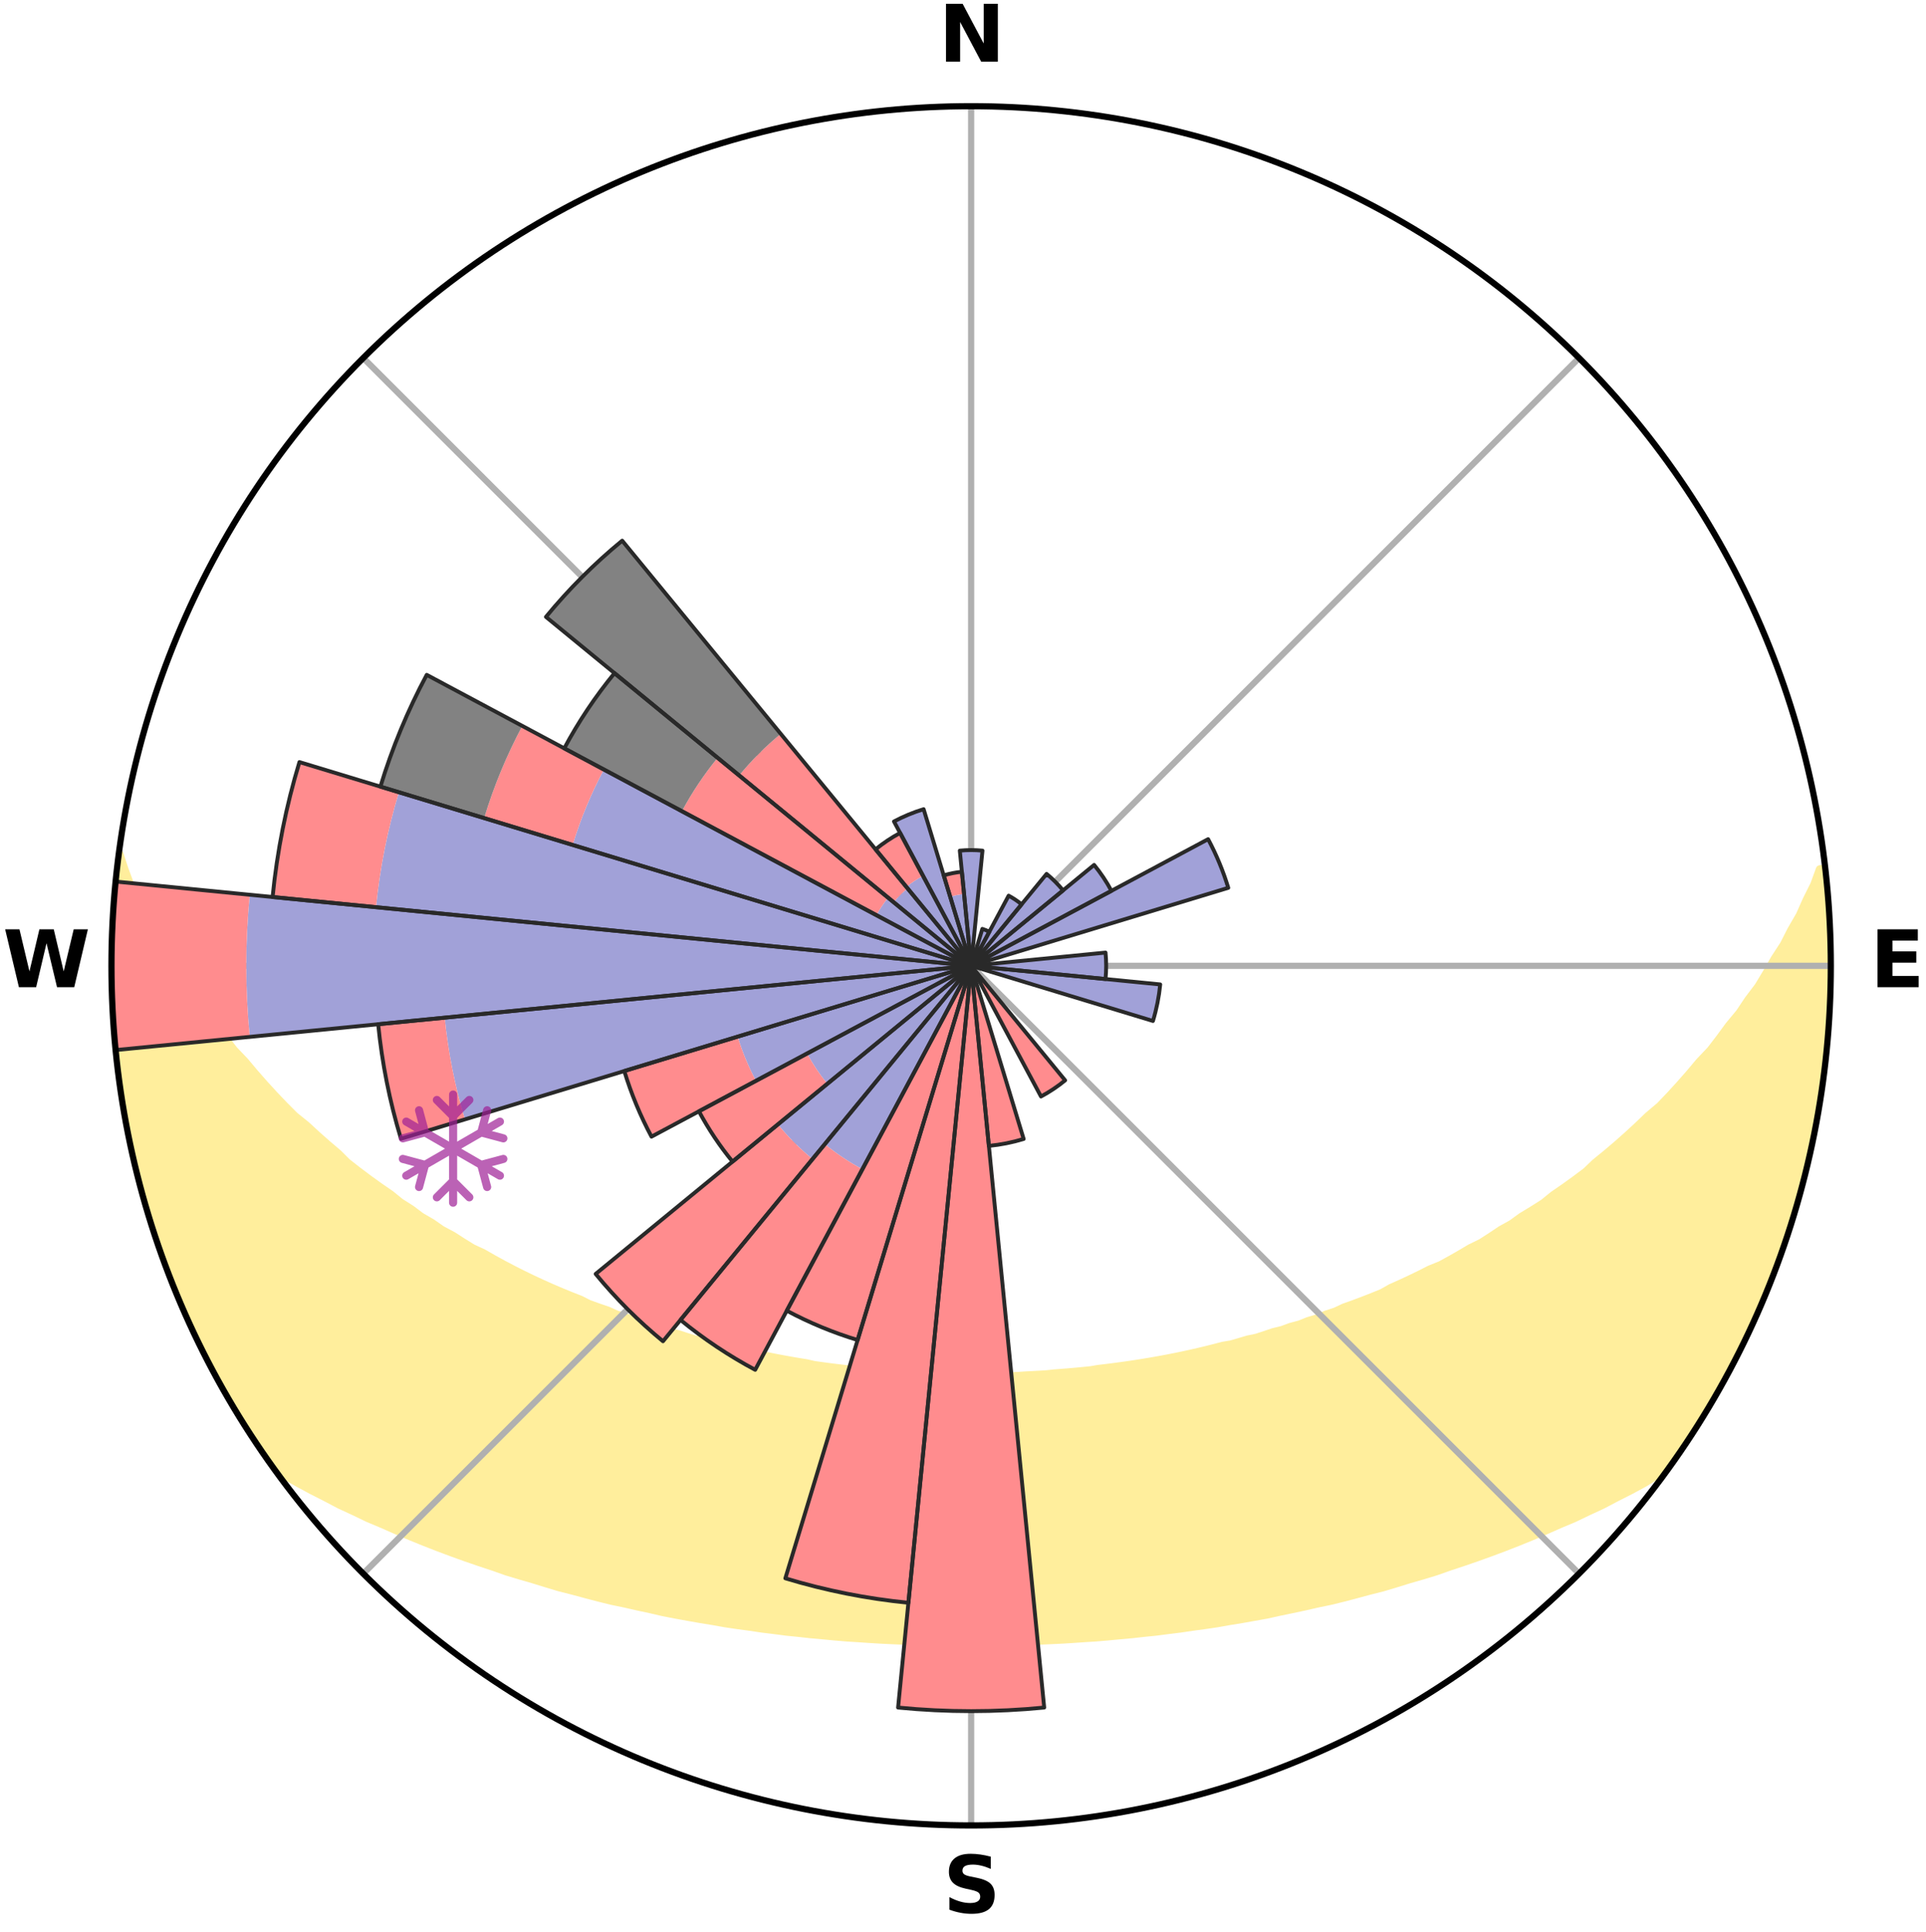 <?xml version="1.0" encoding="utf-8" standalone="no"?>
<!DOCTYPE svg PUBLIC "-//W3C//DTD SVG 1.1//EN"
  "http://www.w3.org/Graphics/SVG/1.1/DTD/svg11.dtd">
<svg xmlns:xlink="http://www.w3.org/1999/xlink" width="248.41pt" height="249.158pt" viewBox="0 0 248.41 249.158" xmlns="http://www.w3.org/2000/svg" version="1.1">
 <title>Ski Rose for Skigebiet Niedere (Andelsbuch-Bezau)</title>
 <defs>
  <style type="text/css">*{stroke-linejoin: round; stroke-linecap: butt}</style>
 </defs>
 <g id="figure_1">
  <g id="patch_1">
   <path d="M 0 249.158 
L 248.41 249.158 
L 248.41 0 
L 0 0 
z
" style="fill: #ffffff"/>
  </g>
  <g id="axes_1">
   <g id="patch_2">
    <path d="M 236.135 124.579 
C 236.135 110.018 233.267 95.599 227.695 82.147 
C 222.122 68.695 213.955 56.471 203.659 46.175 
C 193.363 35.879 181.139 27.711 167.687 22.139 
C 154.235 16.567 139.815 13.699 125.255 13.699 
C 110.694 13.699 96.275 16.567 82.823 22.139 
C 69.371 27.711 57.147 35.879 46.851 46.175 
C 36.555 56.471 28.387 68.695 22.815 82.147 
C 17.243 95.599 14.375 110.018 14.375 124.579 
C 14.375 139.14 17.243 153.559 22.815 167.011 
C 28.387 180.463 36.555 192.687 46.851 202.983 
C 57.147 213.279 69.371 221.447 82.823 227.019 
C 96.275 232.591 110.694 235.459 125.255 235.459 
C 139.815 235.459 154.235 232.591 167.687 227.019 
C 181.139 221.447 193.363 213.279 203.659 202.983 
C 213.955 192.687 222.122 180.463 227.695 167.011 
C 233.267 153.559 236.135 139.14 236.135 124.579 
M 125.255 124.579 
C 125.255 124.579 125.255 124.579 125.255 124.579 
C 125.255 124.579 125.255 124.579 125.255 124.579 
C 125.255 124.579 125.255 124.579 125.255 124.579 
C 125.255 124.579 125.255 124.579 125.255 124.579 
C 125.255 124.579 125.255 124.579 125.255 124.579 
C 125.255 124.579 125.255 124.579 125.255 124.579 
C 125.255 124.579 125.255 124.579 125.255 124.579 
C 125.255 124.579 125.255 124.579 125.255 124.579 
C 125.255 124.579 125.255 124.579 125.255 124.579 
C 125.255 124.579 125.255 124.579 125.255 124.579 
C 125.255 124.579 125.255 124.579 125.255 124.579 
C 125.255 124.579 125.255 124.579 125.255 124.579 
C 125.255 124.579 125.255 124.579 125.255 124.579 
C 125.255 124.579 125.255 124.579 125.255 124.579 
C 125.255 124.579 125.255 124.579 125.255 124.579 
C 125.255 124.579 125.255 124.579 125.255 124.579 
z
" style="fill: #ffffff"/>
   </g>
   <g id="PolyCollection_1">
    <defs>
     <path id="m427e6b9ec7" d="M 235.422 -137.131 
L 234.706 -137.049 
L 233.975 -135.048 
L 232.982 -133.057 
L 232.122 -131.115 
L 231.013 -129.197 
L 230.061 -127.324 
L 228.865 -125.483 
L 227.837 -123.684 
L 226.776 -121.921 
L 225.477 -120.203 
L 224.354 -118.518 
L 222.997 -116.887 
L 221.82 -115.281 
L 220.618 -113.714 
L 219.189 -112.212 
L 217.942 -110.727 
L 216.674 -109.281 
L 215.387 -107.874 
L 214.082 -106.507 
L 212.562 -105.224 
L 211.226 -103.939 
L 209.876 -102.694 
L 208.514 -101.489 
L 207.141 -100.323 
L 205.757 -99.197 
L 204.551 -98.047 
L 203.149 -96.995 
L 201.741 -95.982 
L 200.327 -95.007 
L 199.087 -93.997 
L 197.664 -93.095 
L 196.239 -92.23 
L 194.984 -91.32 
L 193.557 -90.525 
L 192.295 -89.68 
L 191.031 -88.866 
L 189.606 -88.171 
L 188.341 -87.419 
L 187.075 -86.696 
L 185.809 -86.002 
L 184.4 -85.432 
L 183.141 -84.795 
L 181.884 -84.186 
L 180.631 -83.603 
L 179.382 -83.046 
L 178.265 -82.413 
L 177.022 -81.906 
L 175.785 -81.422 
L 174.555 -80.962 
L 173.332 -80.525 
L 172.226 -80.005 
L 171.015 -79.611 
L 169.914 -79.133 
L 168.717 -78.779 
L 167.624 -78.341 
L 166.442 -78.025 
L 165.358 -77.624 
L 164.193 -77.343 
L 163.119 -76.977 
L 162.049 -76.627 
L 160.91 -76.394 
L 159.851 -76.076 
L 158.798 -75.774 
L 157.685 -75.582 
L 156.644 -75.308 
L 155.608 -75.048 
L 154.577 -74.801 
L 153.55 -74.567 
L 152.53 -74.345 
L 151.514 -74.136 
L 150.504 -73.938 
L 149.499 -73.751 
L 148.499 -73.574 
L 147.505 -73.408 
L 146.515 -73.251 
L 145.531 -73.104 
L 144.552 -72.966 
L 143.578 -72.836 
L 142.609 -72.714 
L 141.644 -72.6 
L 140.7 -72.437 
L 139.742 -72.341 
L 138.788 -72.251 
L 137.838 -72.167 
L 136.891 -72.09 
L 135.948 -72.019 
L 135.015 -71.916 
L 134.077 -71.859 
L 133.142 -71.807 
L 132.209 -71.761 
L 131.28 -71.696 
L 130.35 -71.662 
L 129.422 -71.633 
L 128.495 -71.609 
L 127.569 -71.58 
L 126.643 -71.568 
L 125.718 -71.56 
L 124.792 -71.56 
L 123.867 -71.569 
L 122.941 -71.589 
L 122.015 -71.61 
L 121.088 -71.635 
L 120.16 -71.665 
L 119.232 -71.721 
L 118.302 -71.764 
L 117.369 -71.811 
L 116.433 -71.863 
L 115.502 -71.957 
L 114.562 -72.023 
L 113.619 -72.095 
L 112.673 -72.173 
L 111.736 -72.306 
L 110.784 -72.399 
L 109.828 -72.5 
L 108.868 -72.607 
L 107.904 -72.721 
L 106.934 -72.844 
L 105.961 -72.974 
L 104.982 -73.113 
L 104.028 -73.333 
L 103.042 -73.492 
L 102.05 -73.661 
L 101.054 -73.84 
L 100.052 -74.03 
L 99.045 -74.231 
L 98.033 -74.442 
L 97.015 -74.666 
L 95.94 -74.812 
L 94.909 -75.06 
L 93.873 -75.32 
L 92.833 -75.595 
L 91.787 -75.883 
L 90.737 -76.187 
L 89.61 -76.407 
L 88.548 -76.741 
L 87.481 -77.091 
L 86.328 -77.357 
L 85.251 -77.741 
L 84.08 -78.04 
L 82.994 -78.459 
L 81.905 -78.898 
L 80.713 -79.252 
L 79.511 -79.627 
L 78.41 -80.125 
L 77.195 -80.541 
L 75.973 -80.978 
L 74.863 -81.541 
L 73.631 -82.024 
L 72.393 -82.531 
L 71.15 -83.063 
L 69.902 -83.62 
L 68.649 -84.203 
L 67.394 -84.812 
L 66.135 -85.449 
L 64.875 -86.113 
L 63.614 -86.805 
L 62.352 -87.527 
L 60.934 -88.188 
L 59.671 -88.97 
L 58.411 -89.782 
L 56.987 -90.542 
L 55.731 -91.418 
L 54.307 -92.246 
L 53.059 -93.187 
L 51.64 -94.087 
L 50.404 -95.094 
L 48.994 -96.066 
L 47.59 -97.076 
L 46.191 -98.125 
L 44.801 -99.212 
L 43.61 -100.395 
L 42.24 -101.557 
L 40.881 -102.759 
L 39.535 -104 
L 38.005 -105.236 
L 36.687 -106.56 
L 35.385 -107.923 
L 34.101 -109.325 
L 32.836 -110.767 
L 31.592 -112.248 
L 30.166 -113.745 
L 28.967 -115.308 
L 27.792 -116.909 
L 26.438 -118.535 
L 25.318 -120.216 
L 24.021 -121.928 
L 22.962 -123.686 
L 21.936 -125.481 
L 20.741 -127.316 
L 19.789 -129.184 
L 18.679 -131.098 
L 17.817 -133.035 
L 16.818 -135.02 
L 16.079 -137.018 
L 15.414 -139.04 
L 15.414 -139.04 
L 15.414 -139.04 
L 15.107 -137.129 
L 14.937 -135.201 
L 14.8 -133.272 
L 14.592 -131.347 
L 14.521 -129.414 
L 14.482 -127.48 
L 14.476 -125.546 
L 14.4 -123.612 
L 14.458 -121.678 
L 14.548 -119.745 
L 14.749 -117.82 
L 14.724 -115.88 
L 14.908 -113.954 
L 15.122 -112.031 
L 15.45 -110.123 
L 15.635 -108.196 
L 15.942 -106.286 
L 16.279 -104.382 
L 16.646 -102.482 
L 17.042 -100.589 
L 17.469 -98.702 
L 17.925 -96.822 
L 18.412 -94.949 
L 19.019 -93.111 
L 19.567 -91.256 
L 20.145 -89.41 
L 20.754 -87.573 
L 21.483 -85.781 
L 22.154 -83.966 
L 22.855 -82.164 
L 23.588 -80.373 
L 24.416 -78.624 
L 25.214 -76.862 
L 26.045 -75.115 
L 26.91 -73.384 
L 27.877 -71.707 
L 28.814 -70.015 
L 29.728 -68.309 
L 30.726 -66.651 
L 31.758 -65.015 
L 32.805 -63.388 
L 33.877 -61.777 
L 34.996 -60.198 
L 36.543 -58.936 
L 38.356 -57.899 
L 40.185 -56.912 
L 42.031 -55.975 
L 43.824 -55.031 
L 45.677 -54.175 
L 47.477 -53.308 
L 49.332 -52.531 
L 51.129 -51.736 
L 52.923 -50.974 
L 54.714 -50.245 
L 56.5 -49.547 
L 58.281 -48.879 
L 60.056 -48.242 
L 61.825 -47.632 
L 63.586 -47.051 
L 65.299 -46.443 
L 67.047 -45.915 
L 68.785 -45.412 
L 70.484 -44.886 
L 72.172 -44.38 
L 73.887 -43.948 
L 75.565 -43.493 
L 77.234 -43.056 
L 78.899 -42.645 
L 80.579 -42.297 
L 82.226 -41.921 
L 83.868 -41.57 
L 85.482 -41.194 
L 87.109 -40.876 
L 88.732 -40.581 
L 90.344 -40.297 
L 91.952 -40.036 
L 93.539 -39.752 
L 95.133 -39.516 
L 96.722 -39.302 
L 98.293 -39.068 
L 99.868 -38.876 
L 101.431 -38.672 
L 102.997 -38.515 
L 104.551 -38.341 
L 106.105 -38.201 
L 107.651 -38.055 
L 109.194 -37.924 
L 110.738 -37.828 
L 112.274 -37.723 
L 113.808 -37.631 
L 115.34 -37.561 
L 116.869 -37.494 
L 118.397 -37.439 
L 119.923 -37.398 
L 121.448 -37.378 
L 122.971 -37.36 
L 124.494 -37.352 
L 126.016 -37.352 
L 127.539 -37.36 
L 129.062 -37.378 
L 130.586 -37.409 
L 132.113 -37.439 
L 133.64 -37.493 
L 135.169 -37.56 
L 136.702 -37.63 
L 138.236 -37.722 
L 139.772 -37.827 
L 141.316 -37.923 
L 142.859 -38.054 
L 144.405 -38.2 
L 145.959 -38.34 
L 147.513 -38.514 
L 149.079 -38.671 
L 150.642 -38.874 
L 152.217 -39.067 
L 153.789 -39.301 
L 155.378 -39.515 
L 156.971 -39.751 
L 158.558 -40.034 
L 160.166 -40.295 
L 161.779 -40.58 
L 163.402 -40.874 
L 165.01 -41.23 
L 166.642 -41.569 
L 168.285 -41.918 
L 169.931 -42.295 
L 171.612 -42.643 
L 173.277 -43.053 
L 174.945 -43.492 
L 176.624 -43.945 
L 178.339 -44.377 
L 180.028 -44.884 
L 181.726 -45.409 
L 183.465 -45.912 
L 185.213 -46.441 
L 186.925 -47.049 
L 188.686 -47.63 
L 190.455 -48.24 
L 192.23 -48.877 
L 194.011 -49.545 
L 195.798 -50.243 
L 197.588 -50.972 
L 199.383 -51.734 
L 201.18 -52.529 
L 203.036 -53.306 
L 204.835 -54.172 
L 206.688 -55.029 
L 208.481 -55.973 
L 210.328 -56.909 
L 212.156 -57.897 
L 213.908 -58.979 
L 215.517 -60.196 
L 216.624 -61.783 
L 217.712 -63.383 
L 218.726 -65.031 
L 219.795 -66.645 
L 220.784 -68.308 
L 221.717 -70.003 
L 222.659 -71.693 
L 223.548 -73.411 
L 224.388 -75.153 
L 225.321 -76.85 
L 226.11 -78.617 
L 226.93 -80.369 
L 227.62 -82.178 
L 228.352 -83.968 
L 229.106 -85.751 
L 229.737 -87.58 
L 230.321 -89.425 
L 230.971 -91.247 
L 231.514 -93.104 
L 232.089 -94.951 
L 232.498 -96.844 
L 233.031 -98.704 
L 233.495 -100.583 
L 233.799 -102.495 
L 234.206 -104.386 
L 234.559 -106.288 
L 234.889 -108.194 
L 235.179 -110.107 
L 235.253 -112.046 
L 235.46 -113.968 
L 235.636 -115.892 
L 235.774 -117.819 
L 235.876 -119.749 
L 235.942 -121.681 
L 235.974 -123.613 
L 235.97 -125.545 
L 235.932 -127.477 
L 235.862 -129.408 
L 235.756 -131.338 
L 235.617 -133.265 
L 235.447 -135.189 
L 235.422 -137.131 
z
" style="stroke: #ffee9c"/>
    </defs>
    <g clip-path="url(#pc669ac4e38)">
     <use xlink:href="#m427e6b9ec7" x="0" y="249.158" style="fill: #ffee9c; stroke: #ffee9c"/>
    </g>
   </g>
   <g id="matplotlib.axis_1">
    <g id="xtick_1">
     <g id="line2d_1">
      <path d="M 125.255 124.579 
L 125.255 13.699 
" clip-path="url(#pc669ac4e38)" style="fill: none; stroke: #b0b0b0; stroke-width: 0.8; stroke-linecap: square"/>
     </g>
     <g id="text_1">
      <!-- N -->
      <g transform="translate(121.07 7.958) scale(0.1 -0.1)">
       <defs>
        <path id="DejaVuSans-Bold-4e" d="M 588 4666 
L 1931 4666 
L 3628 1466 
L 3628 4666 
L 4769 4666 
L 4769 0 
L 3425 0 
L 1728 3200 
L 1728 0 
L 588 0 
L 588 4666 
z
" transform="scale(0.016)"/>
       </defs>
       <use xlink:href="#DejaVuSans-Bold-4e"/>
      </g>
     </g>
    </g>
    <g id="xtick_2">
     <g id="line2d_2">
      <path d="M 125.255 124.579 
L 203.659 46.175 
" clip-path="url(#pc669ac4e38)" style="fill: none; stroke: #b0b0b0; stroke-width: 0.8; stroke-linecap: square"/>
     </g>
    </g>
    <g id="xtick_3">
     <g id="line2d_3">
      <path d="M 125.255 124.579 
L 236.135 124.579 
" clip-path="url(#pc669ac4e38)" style="fill: none; stroke: #b0b0b0; stroke-width: 0.8; stroke-linecap: square"/>
     </g>
     <g id="text_2">
      <!-- E -->
      <g transform="translate(241.219 127.338) scale(0.1 -0.1)">
       <defs>
        <path id="DejaVuSans-Bold-45" d="M 588 4666 
L 3834 4666 
L 3834 3756 
L 1791 3756 
L 1791 2888 
L 3713 2888 
L 3713 1978 
L 1791 1978 
L 1791 909 
L 3903 909 
L 3903 0 
L 588 0 
L 588 4666 
z
" transform="scale(0.016)"/>
       </defs>
       <use xlink:href="#DejaVuSans-Bold-45"/>
      </g>
     </g>
    </g>
    <g id="xtick_4">
     <g id="line2d_4">
      <path d="M 125.255 124.579 
L 203.659 202.983 
" clip-path="url(#pc669ac4e38)" style="fill: none; stroke: #b0b0b0; stroke-width: 0.8; stroke-linecap: square"/>
     </g>
    </g>
    <g id="xtick_5">
     <g id="line2d_5">
      <path d="M 125.255 124.579 
L 125.255 235.459 
" clip-path="url(#pc669ac4e38)" style="fill: none; stroke: #b0b0b0; stroke-width: 0.8; stroke-linecap: square"/>
     </g>
     <g id="text_3">
      <!-- S -->
      <g transform="translate(121.654 246.718) scale(0.1 -0.1)">
       <defs>
        <path id="DejaVuSans-Bold-53" d="M 3834 4519 
L 3834 3531 
Q 3450 3703 3084 3790 
Q 2719 3878 2394 3878 
Q 1963 3878 1756 3759 
Q 1550 3641 1550 3391 
Q 1550 3203 1689 3098 
Q 1828 2994 2194 2919 
L 2706 2816 
Q 3484 2659 3812 2340 
Q 4141 2022 4141 1434 
Q 4141 663 3683 286 
Q 3225 -91 2284 -91 
Q 1841 -91 1394 -6 
Q 947 78 500 244 
L 500 1259 
Q 947 1022 1364 901 
Q 1781 781 2169 781 
Q 2563 781 2772 912 
Q 2981 1044 2981 1288 
Q 2981 1506 2839 1625 
Q 2697 1744 2272 1838 
L 1806 1941 
Q 1106 2091 782 2419 
Q 459 2747 459 3303 
Q 459 4000 909 4375 
Q 1359 4750 2203 4750 
Q 2588 4750 2994 4692 
Q 3400 4634 3834 4519 
z
" transform="scale(0.016)"/>
       </defs>
       <use xlink:href="#DejaVuSans-Bold-53"/>
      </g>
     </g>
    </g>
    <g id="xtick_6">
     <g id="line2d_6">
      <path d="M 125.255 124.579 
L 46.851 202.983 
" clip-path="url(#pc669ac4e38)" style="fill: none; stroke: #b0b0b0; stroke-width: 0.8; stroke-linecap: square"/>
     </g>
    </g>
    <g id="xtick_7">
     <g id="line2d_7">
      <path d="M 125.255 124.579 
L 14.375 124.579 
" clip-path="url(#pc669ac4e38)" style="fill: none; stroke: #b0b0b0; stroke-width: 0.8; stroke-linecap: square"/>
     </g>
     <g id="text_4">
      <!-- W -->
      <g transform="translate(0.36 127.338) scale(0.1 -0.1)">
       <defs>
        <path id="DejaVuSans-Bold-57" d="M 191 4666 
L 1344 4666 
L 2150 1275 
L 2950 4666 
L 4109 4666 
L 4909 1275 
L 5716 4666 
L 6859 4666 
L 5759 0 
L 4372 0 
L 3525 3547 
L 2688 0 
L 1300 0 
L 191 4666 
z
" transform="scale(0.016)"/>
       </defs>
       <use xlink:href="#DejaVuSans-Bold-57"/>
      </g>
     </g>
    </g>
    <g id="xtick_8">
     <g id="line2d_8">
      <path d="M 125.255 124.579 
L 46.851 46.175 
" clip-path="url(#pc669ac4e38)" style="fill: none; stroke: #b0b0b0; stroke-width: 0.8; stroke-linecap: square"/>
     </g>
    </g>
   </g>
   <g id="matplotlib.axis_2"/>
   <g id="patch_3">
    <path d="M 125.255 124.579 
C 125.255 124.579 125.255 124.579 125.255 124.579 
C 125.255 124.579 125.255 124.579 125.255 124.579 
L 125.255 124.579 
C 125.255 124.579 125.255 124.579 125.255 124.579 
C 125.255 124.579 125.255 124.579 125.255 124.579 
z
" clip-path="url(#pc669ac4e38)" style="fill: #d9d9d9"/>
   </g>
   <g id="patch_4">
    <path d="M 125.255 124.579 
C 125.255 124.579 125.255 124.579 125.255 124.579 
C 125.255 124.579 125.255 124.579 125.255 124.579 
L 125.255 124.579 
C 125.255 124.579 125.255 124.579 125.255 124.579 
C 125.255 124.579 125.255 124.579 125.255 124.579 
z
" clip-path="url(#pc669ac4e38)" style="fill: #d9d9d9"/>
   </g>
   <g id="patch_5">
    <path d="M 125.255 124.579 
C 125.255 124.579 125.255 124.579 125.255 124.579 
C 125.255 124.579 125.255 124.579 125.255 124.579 
L 125.255 124.579 
C 125.255 124.579 125.255 124.579 125.255 124.579 
C 125.255 124.579 125.255 124.579 125.255 124.579 
z
" clip-path="url(#pc669ac4e38)" style="fill: #d9d9d9"/>
   </g>
   <g id="patch_6">
    <path d="M 125.255 124.579 
C 125.255 124.579 125.255 124.579 125.255 124.579 
C 125.255 124.579 125.255 124.579 125.255 124.579 
L 125.255 124.579 
C 125.255 124.579 125.255 124.579 125.255 124.579 
C 125.255 124.579 125.255 124.579 125.255 124.579 
z
" clip-path="url(#pc669ac4e38)" style="fill: #d9d9d9"/>
   </g>
   <g id="patch_7">
    <path d="M 125.255 124.579 
C 125.255 124.579 125.255 124.579 125.255 124.579 
C 125.255 124.579 125.255 124.579 125.255 124.579 
L 125.255 124.579 
C 125.255 124.579 125.255 124.579 125.255 124.579 
C 125.255 124.579 125.255 124.579 125.255 124.579 
z
" clip-path="url(#pc669ac4e38)" style="fill: #d9d9d9"/>
   </g>
   <g id="patch_8">
    <path d="M 125.255 124.579 
C 125.255 124.579 125.255 124.579 125.255 124.579 
C 125.255 124.579 125.255 124.579 125.255 124.579 
L 125.255 124.579 
C 125.255 124.579 125.255 124.579 125.255 124.579 
C 125.255 124.579 125.255 124.579 125.255 124.579 
z
" clip-path="url(#pc669ac4e38)" style="fill: #d9d9d9"/>
   </g>
   <g id="patch_9">
    <path d="M 125.255 124.579 
C 125.255 124.579 125.255 124.579 125.255 124.579 
C 125.255 124.579 125.255 124.579 125.255 124.579 
L 125.255 124.579 
C 125.255 124.579 125.255 124.579 125.255 124.579 
C 125.255 124.579 125.255 124.579 125.255 124.579 
z
" clip-path="url(#pc669ac4e38)" style="fill: #d9d9d9"/>
   </g>
   <g id="patch_10">
    <path d="M 125.255 124.579 
C 125.255 124.579 125.255 124.579 125.255 124.579 
C 125.255 124.579 125.255 124.579 125.255 124.579 
L 125.255 124.579 
C 125.255 124.579 125.255 124.579 125.255 124.579 
C 125.255 124.579 125.255 124.579 125.255 124.579 
z
" clip-path="url(#pc669ac4e38)" style="fill: #d9d9d9"/>
   </g>
   <g id="patch_11">
    <path d="M 125.255 124.579 
C 125.255 124.579 125.255 124.579 125.255 124.579 
C 125.255 124.579 125.255 124.579 125.255 124.579 
L 125.255 124.579 
C 125.255 124.579 125.255 124.579 125.255 124.579 
C 125.255 124.579 125.255 124.579 125.255 124.579 
z
" clip-path="url(#pc669ac4e38)" style="fill: #d9d9d9"/>
   </g>
   <g id="patch_12">
    <path d="M 125.255 124.579 
C 125.255 124.579 125.255 124.579 125.255 124.579 
C 125.255 124.579 125.255 124.579 125.255 124.579 
L 125.255 124.579 
C 125.255 124.579 125.255 124.579 125.255 124.579 
C 125.255 124.579 125.255 124.579 125.255 124.579 
z
" clip-path="url(#pc669ac4e38)" style="fill: #d9d9d9"/>
   </g>
   <g id="patch_13">
    <path d="M 125.255 124.579 
C 125.255 124.579 125.255 124.579 125.255 124.579 
C 125.255 124.579 125.255 124.579 125.255 124.579 
L 125.255 124.579 
C 125.255 124.579 125.255 124.579 125.255 124.579 
C 125.255 124.579 125.255 124.579 125.255 124.579 
z
" clip-path="url(#pc669ac4e38)" style="fill: #d9d9d9"/>
   </g>
   <g id="patch_14">
    <path d="M 125.255 124.579 
C 125.255 124.579 125.255 124.579 125.255 124.579 
C 125.255 124.579 125.255 124.579 125.255 124.579 
L 125.255 124.579 
C 125.255 124.579 125.255 124.579 125.255 124.579 
C 125.255 124.579 125.255 124.579 125.255 124.579 
z
" clip-path="url(#pc669ac4e38)" style="fill: #d9d9d9"/>
   </g>
   <g id="patch_15">
    <path d="M 125.255 124.579 
C 125.255 124.579 125.255 124.579 125.255 124.579 
C 125.255 124.579 125.255 124.579 125.255 124.579 
L 125.255 124.579 
C 125.255 124.579 125.255 124.579 125.255 124.579 
C 125.255 124.579 125.255 124.579 125.255 124.579 
z
" clip-path="url(#pc669ac4e38)" style="fill: #d9d9d9"/>
   </g>
   <g id="patch_16">
    <path d="M 125.255 124.579 
C 125.255 124.579 125.255 124.579 125.255 124.579 
C 125.255 124.579 125.255 124.579 125.255 124.579 
L 125.255 124.579 
C 125.255 124.579 125.255 124.579 125.255 124.579 
C 125.255 124.579 125.255 124.579 125.255 124.579 
z
" clip-path="url(#pc669ac4e38)" style="fill: #d9d9d9"/>
   </g>
   <g id="patch_17">
    <path d="M 125.255 124.579 
C 125.255 124.579 125.255 124.579 125.255 124.579 
C 125.255 124.579 125.255 124.579 125.255 124.579 
L 125.255 124.579 
C 125.255 124.579 125.255 124.579 125.255 124.579 
C 125.255 124.579 125.255 124.579 125.255 124.579 
z
" clip-path="url(#pc669ac4e38)" style="fill: #d9d9d9"/>
   </g>
   <g id="patch_18">
    <path d="M 125.255 124.579 
C 125.255 124.579 125.255 124.579 125.255 124.579 
C 125.255 124.579 125.255 124.579 125.255 124.579 
L 125.255 124.579 
C 125.255 124.579 125.255 124.579 125.255 124.579 
C 125.255 124.579 125.255 124.579 125.255 124.579 
z
" clip-path="url(#pc669ac4e38)" style="fill: #d9d9d9"/>
   </g>
   <g id="patch_19">
    <path d="M 125.255 124.579 
C 125.255 124.579 125.255 124.579 125.255 124.579 
C 125.255 124.579 125.255 124.579 125.255 124.579 
L 125.255 124.579 
C 125.255 124.579 125.255 124.579 125.255 124.579 
C 125.255 124.579 125.255 124.579 125.255 124.579 
z
" clip-path="url(#pc669ac4e38)" style="fill: #d9d9d9"/>
   </g>
   <g id="patch_20">
    <path d="M 125.255 124.579 
C 125.255 124.579 125.255 124.579 125.255 124.579 
C 125.255 124.579 125.255 124.579 125.255 124.579 
L 125.255 124.579 
C 125.255 124.579 125.255 124.579 125.255 124.579 
C 125.255 124.579 125.255 124.579 125.255 124.579 
z
" clip-path="url(#pc669ac4e38)" style="fill: #d9d9d9"/>
   </g>
   <g id="patch_21">
    <path d="M 125.255 124.579 
C 125.255 124.579 125.255 124.579 125.255 124.579 
C 125.255 124.579 125.255 124.579 125.255 124.579 
L 125.255 124.579 
C 125.255 124.579 125.255 124.579 125.255 124.579 
C 125.255 124.579 125.255 124.579 125.255 124.579 
z
" clip-path="url(#pc669ac4e38)" style="fill: #d9d9d9"/>
   </g>
   <g id="patch_22">
    <path d="M 125.255 124.579 
C 125.255 124.579 125.255 124.579 125.255 124.579 
C 125.255 124.579 125.255 124.579 125.255 124.579 
L 125.255 124.579 
C 125.255 124.579 125.255 124.579 125.255 124.579 
C 125.255 124.579 125.255 124.579 125.255 124.579 
z
" clip-path="url(#pc669ac4e38)" style="fill: #d9d9d9"/>
   </g>
   <g id="patch_23">
    <path d="M 125.255 124.579 
C 125.255 124.579 125.255 124.579 125.255 124.579 
C 125.255 124.579 125.255 124.579 125.255 124.579 
L 125.255 124.579 
C 125.255 124.579 125.255 124.579 125.255 124.579 
C 125.255 124.579 125.255 124.579 125.255 124.579 
z
" clip-path="url(#pc669ac4e38)" style="fill: #d9d9d9"/>
   </g>
   <g id="patch_24">
    <path d="M 125.255 124.579 
C 125.255 124.579 125.255 124.579 125.255 124.579 
C 125.255 124.579 125.255 124.579 125.255 124.579 
L 125.255 124.579 
C 125.255 124.579 125.255 124.579 125.255 124.579 
C 125.255 124.579 125.255 124.579 125.255 124.579 
z
" clip-path="url(#pc669ac4e38)" style="fill: #d9d9d9"/>
   </g>
   <g id="patch_25">
    <path d="M 125.255 124.579 
C 125.255 124.579 125.255 124.579 125.255 124.579 
C 125.255 124.579 125.255 124.579 125.255 124.579 
L 125.255 124.579 
C 125.255 124.579 125.255 124.579 125.255 124.579 
C 125.255 124.579 125.255 124.579 125.255 124.579 
z
" clip-path="url(#pc669ac4e38)" style="fill: #d9d9d9"/>
   </g>
   <g id="patch_26">
    <path d="M 125.255 124.579 
C 125.255 124.579 125.255 124.579 125.255 124.579 
C 125.255 124.579 125.255 124.579 125.255 124.579 
L 125.255 124.579 
C 125.255 124.579 125.255 124.579 125.255 124.579 
C 125.255 124.579 125.255 124.579 125.255 124.579 
z
" clip-path="url(#pc669ac4e38)" style="fill: #d9d9d9"/>
   </g>
   <g id="patch_27">
    <path d="M 125.255 124.579 
C 125.255 124.579 125.255 124.579 125.255 124.579 
C 125.255 124.579 125.255 124.579 125.255 124.579 
L 125.255 124.579 
C 125.255 124.579 125.255 124.579 125.255 124.579 
C 125.255 124.579 125.255 124.579 125.255 124.579 
z
" clip-path="url(#pc669ac4e38)" style="fill: #d9d9d9"/>
   </g>
   <g id="patch_28">
    <path d="M 125.255 124.579 
C 125.255 124.579 125.255 124.579 125.255 124.579 
C 125.255 124.579 125.255 124.579 125.255 124.579 
L 125.255 124.579 
C 125.255 124.579 125.255 124.579 125.255 124.579 
C 125.255 124.579 125.255 124.579 125.255 124.579 
z
" clip-path="url(#pc669ac4e38)" style="fill: #d9d9d9"/>
   </g>
   <g id="patch_29">
    <path d="M 125.255 124.579 
C 125.255 124.579 125.255 124.579 125.255 124.579 
C 125.255 124.579 125.255 124.579 125.255 124.579 
L 125.255 124.579 
C 125.255 124.579 125.255 124.579 125.255 124.579 
C 125.255 124.579 125.255 124.579 125.255 124.579 
z
" clip-path="url(#pc669ac4e38)" style="fill: #d9d9d9"/>
   </g>
   <g id="patch_30">
    <path d="M 125.255 124.579 
C 125.255 124.579 125.255 124.579 125.255 124.579 
C 125.255 124.579 125.255 124.579 125.255 124.579 
L 125.255 124.579 
C 125.255 124.579 125.255 124.579 125.255 124.579 
C 125.255 124.579 125.255 124.579 125.255 124.579 
z
" clip-path="url(#pc669ac4e38)" style="fill: #d9d9d9"/>
   </g>
   <g id="patch_31">
    <path d="M 125.255 124.579 
C 125.255 124.579 125.255 124.579 125.255 124.579 
C 125.255 124.579 125.255 124.579 125.255 124.579 
L 125.255 124.579 
C 125.255 124.579 125.255 124.579 125.255 124.579 
C 125.255 124.579 125.255 124.579 125.255 124.579 
z
" clip-path="url(#pc669ac4e38)" style="fill: #d9d9d9"/>
   </g>
   <g id="patch_32">
    <path d="M 125.255 124.579 
C 125.255 124.579 125.255 124.579 125.255 124.579 
C 125.255 124.579 125.255 124.579 125.255 124.579 
L 125.255 124.579 
C 125.255 124.579 125.255 124.579 125.255 124.579 
C 125.255 124.579 125.255 124.579 125.255 124.579 
z
" clip-path="url(#pc669ac4e38)" style="fill: #d9d9d9"/>
   </g>
   <g id="patch_33">
    <path d="M 125.255 124.579 
C 125.255 124.579 125.255 124.579 125.255 124.579 
C 125.255 124.579 125.255 124.579 125.255 124.579 
L 125.255 124.579 
C 125.255 124.579 125.255 124.579 125.255 124.579 
C 125.255 124.579 125.255 124.579 125.255 124.579 
z
" clip-path="url(#pc669ac4e38)" style="fill: #d9d9d9"/>
   </g>
   <g id="patch_34">
    <path d="M 125.255 124.579 
C 125.255 124.579 125.255 124.579 125.255 124.579 
C 125.255 124.579 125.255 124.579 125.255 124.579 
L 125.255 124.579 
C 125.255 124.579 125.255 124.579 125.255 124.579 
C 125.255 124.579 125.255 124.579 125.255 124.579 
z
" clip-path="url(#pc669ac4e38)" style="fill: #d9d9d9"/>
   </g>
   <g id="patch_35">
    <path d="M 125.255 124.579 
C 125.255 124.579 125.255 124.579 125.255 124.579 
C 125.255 124.579 125.255 124.579 125.255 124.579 
L 126.718 109.722 
C 126.232 109.675 125.743 109.651 125.255 109.651 
C 124.766 109.651 124.278 109.675 123.792 109.722 
z
" clip-path="url(#pc669ac4e38)" style="fill: #a1a1d8"/>
   </g>
   <g id="patch_36">
    <path d="M 125.255 124.579 
C 125.255 124.579 125.255 124.579 125.255 124.579 
C 125.255 124.579 125.255 124.579 125.255 124.579 
L 125.255 124.579 
C 125.255 124.579 125.255 124.579 125.255 124.579 
C 125.255 124.579 125.255 124.579 125.255 124.579 
z
" clip-path="url(#pc669ac4e38)" style="fill: #a1a1d8"/>
   </g>
   <g id="patch_37">
    <path d="M 125.255 124.579 
C 125.255 124.579 125.255 124.579 125.255 124.579 
C 125.255 124.579 125.255 124.579 125.255 124.579 
L 127.601 120.19 
C 127.457 120.114 127.31 120.044 127.159 119.982 
C 127.009 119.919 126.855 119.864 126.699 119.817 
z
" clip-path="url(#pc669ac4e38)" style="fill: #a1a1d8"/>
   </g>
   <g id="patch_38">
    <path d="M 125.255 124.579 
C 125.255 124.579 125.255 124.579 125.255 124.579 
C 125.255 124.579 125.255 124.579 125.255 124.579 
L 131.763 116.649 
C 131.503 116.436 131.233 116.236 130.954 116.049 
C 130.675 115.863 130.387 115.69 130.091 115.532 
z
" clip-path="url(#pc669ac4e38)" style="fill: #a1a1d8"/>
   </g>
   <g id="patch_39">
    <path d="M 125.255 124.579 
C 125.255 124.579 125.255 124.579 125.255 124.579 
C 125.255 124.579 125.255 124.579 125.255 124.579 
L 137.111 114.849 
C 136.792 114.461 136.455 114.089 136.1 113.734 
C 135.745 113.379 135.373 113.041 134.985 112.723 
z
" clip-path="url(#pc669ac4e38)" style="fill: #a1a1d8"/>
   </g>
   <g id="patch_40">
    <path d="M 125.255 124.579 
C 125.255 124.579 125.255 124.579 125.255 124.579 
C 125.255 124.579 125.255 124.579 125.255 124.579 
L 143.349 114.907 
C 143.033 114.315 142.687 113.739 142.314 113.18 
C 141.941 112.622 141.541 112.082 141.115 111.563 
z
" clip-path="url(#pc669ac4e38)" style="fill: #a1a1d8"/>
   </g>
   <g id="patch_41">
    <path d="M 125.255 124.579 
C 125.255 124.579 125.255 124.579 125.255 124.579 
C 125.255 124.579 125.255 124.579 125.255 124.579 
L 158.418 114.519 
C 158.088 113.434 157.706 112.365 157.272 111.317 
C 156.838 110.269 156.352 109.243 155.818 108.243 
z
" clip-path="url(#pc669ac4e38)" style="fill: #a1a1d8"/>
   </g>
   <g id="patch_42">
    <path d="M 125.255 124.579 
C 125.255 124.579 125.255 124.579 125.255 124.579 
C 125.255 124.579 125.255 124.579 125.255 124.579 
L 125.255 124.579 
C 125.255 124.579 125.255 124.579 125.255 124.579 
C 125.255 124.579 125.255 124.579 125.255 124.579 
z
" clip-path="url(#pc669ac4e38)" style="fill: #a1a1d8"/>
   </g>
   <g id="patch_43">
    <path d="M 125.255 124.579 
C 125.255 124.579 125.255 124.579 125.255 124.579 
C 125.255 124.579 125.255 124.579 125.255 124.579 
L 142.588 126.286 
C 142.643 125.719 142.671 125.149 142.671 124.579 
C 142.671 124.009 142.643 123.439 142.588 122.872 
z
" clip-path="url(#pc669ac4e38)" style="fill: #a1a1d8"/>
   </g>
   <g id="patch_44">
    <path d="M 125.255 124.579 
C 125.255 124.579 125.255 124.579 125.255 124.579 
C 125.255 124.579 125.255 124.579 125.255 124.579 
L 148.704 131.692 
C 148.937 130.925 149.132 130.146 149.289 129.36 
C 149.445 128.573 149.563 127.779 149.642 126.981 
z
" clip-path="url(#pc669ac4e38)" style="fill: #a1a1d8"/>
   </g>
   <g id="patch_45">
    <path d="M 125.255 124.579 
C 125.255 124.579 125.255 124.579 125.255 124.579 
C 125.255 124.579 125.255 124.579 125.255 124.579 
L 125.255 124.579 
C 125.255 124.579 125.255 124.579 125.255 124.579 
C 125.255 124.579 125.255 124.579 125.255 124.579 
z
" clip-path="url(#pc669ac4e38)" style="fill: #a1a1d8"/>
   </g>
   <g id="patch_46">
    <path d="M 125.255 124.579 
C 125.255 124.579 125.255 124.579 125.255 124.579 
C 125.255 124.579 125.255 124.579 125.255 124.579 
L 125.255 124.579 
C 125.255 124.579 125.255 124.579 125.255 124.579 
C 125.255 124.579 125.255 124.579 125.255 124.579 
z
" clip-path="url(#pc669ac4e38)" style="fill: #a1a1d8"/>
   </g>
   <g id="patch_47">
    <path d="M 125.255 124.579 
C 125.255 124.579 125.255 124.579 125.255 124.579 
C 125.255 124.579 125.255 124.579 125.255 124.579 
L 125.255 124.579 
C 125.255 124.579 125.255 124.579 125.255 124.579 
C 125.255 124.579 125.255 124.579 125.255 124.579 
z
" clip-path="url(#pc669ac4e38)" style="fill: #a1a1d8"/>
   </g>
   <g id="patch_48">
    <path d="M 125.255 124.579 
C 125.255 124.579 125.255 124.579 125.255 124.579 
C 125.255 124.579 125.255 124.579 125.255 124.579 
L 125.255 124.579 
C 125.255 124.579 125.255 124.579 125.255 124.579 
C 125.255 124.579 125.255 124.579 125.255 124.579 
z
" clip-path="url(#pc669ac4e38)" style="fill: #a1a1d8"/>
   </g>
   <g id="patch_49">
    <path d="M 125.255 124.579 
C 125.255 124.579 125.255 124.579 125.255 124.579 
C 125.255 124.579 125.255 124.579 125.255 124.579 
L 125.255 124.579 
C 125.255 124.579 125.255 124.579 125.255 124.579 
C 125.255 124.579 125.255 124.579 125.255 124.579 
z
" clip-path="url(#pc669ac4e38)" style="fill: #a1a1d8"/>
   </g>
   <g id="patch_50">
    <path d="M 125.255 124.579 
C 125.255 124.579 125.255 124.579 125.255 124.579 
C 125.255 124.579 125.255 124.579 125.255 124.579 
L 125.255 124.579 
C 125.255 124.579 125.255 124.579 125.255 124.579 
C 125.255 124.579 125.255 124.579 125.255 124.579 
z
" clip-path="url(#pc669ac4e38)" style="fill: #a1a1d8"/>
   </g>
   <g id="patch_51">
    <path d="M 125.255 124.579 
C 125.255 124.579 125.255 124.579 125.255 124.579 
C 125.255 124.579 125.255 124.579 125.255 124.579 
L 125.255 124.579 
C 125.255 124.579 125.255 124.579 125.255 124.579 
C 125.255 124.579 125.255 124.579 125.255 124.579 
z
" clip-path="url(#pc669ac4e38)" style="fill: #a1a1d8"/>
   </g>
   <g id="patch_52">
    <path d="M 125.255 124.579 
C 125.255 124.579 125.255 124.579 125.255 124.579 
C 125.255 124.579 125.255 124.579 125.255 124.579 
L 125.255 124.579 
C 125.255 124.579 125.255 124.579 125.255 124.579 
C 125.255 124.579 125.255 124.579 125.255 124.579 
z
" clip-path="url(#pc669ac4e38)" style="fill: #a1a1d8"/>
   </g>
   <g id="patch_53">
    <path d="M 125.255 124.579 
C 125.255 124.579 125.255 124.579 125.255 124.579 
C 125.255 124.579 125.255 124.579 125.255 124.579 
L 125.255 124.579 
C 125.255 124.579 125.255 124.579 125.255 124.579 
C 125.255 124.579 125.255 124.579 125.255 124.579 
z
" clip-path="url(#pc669ac4e38)" style="fill: #a1a1d8"/>
   </g>
   <g id="patch_54">
    <path d="M 125.255 124.579 
C 125.255 124.579 125.255 124.579 125.255 124.579 
C 125.255 124.579 125.255 124.579 125.255 124.579 
L 106.38 147.578 
C 107.133 148.196 107.915 148.777 108.725 149.318 
C 109.535 149.859 110.37 150.36 111.229 150.819 
z
" clip-path="url(#pc669ac4e38)" style="fill: #a1a1d8"/>
   </g>
   <g id="patch_55">
    <path d="M 125.255 124.579 
C 125.255 124.579 125.255 124.579 125.255 124.579 
C 125.255 124.579 125.255 124.579 125.255 124.579 
L 100.326 145.038 
C 100.996 145.854 101.705 146.636 102.451 147.383 
C 103.198 148.129 103.98 148.838 104.796 149.508 
z
" clip-path="url(#pc669ac4e38)" style="fill: #a1a1d8"/>
   </g>
   <g id="patch_56">
    <path d="M 125.255 124.579 
C 125.255 124.579 125.255 124.579 125.255 124.579 
C 125.255 124.579 125.255 124.579 125.255 124.579 
L 104.094 135.89 
C 104.464 136.582 104.868 137.256 105.304 137.909 
C 105.741 138.562 106.209 139.194 106.707 139.801 
z
" clip-path="url(#pc669ac4e38)" style="fill: #a1a1d8"/>
   </g>
   <g id="patch_57">
    <path d="M 125.255 124.579 
C 125.255 124.579 125.255 124.579 125.255 124.579 
C 125.255 124.579 125.255 124.579 125.255 124.579 
L 95.138 133.715 
C 95.437 134.701 95.784 135.671 96.179 136.623 
C 96.573 137.575 97.013 138.506 97.499 139.415 
z
" clip-path="url(#pc669ac4e38)" style="fill: #a1a1d8"/>
   </g>
   <g id="patch_58">
    <path d="M 125.255 124.579 
C 125.255 124.579 125.255 124.579 125.255 124.579 
C 125.255 124.579 125.255 124.579 125.255 124.579 
L 57.354 131.267 
C 57.573 133.489 57.901 135.7 58.336 137.89 
C 58.772 140.08 59.315 142.248 59.963 144.385 
z
" clip-path="url(#pc669ac4e38)" style="fill: #a1a1d8"/>
   </g>
   <g id="patch_59">
    <path d="M 125.255 124.579 
C 125.255 124.579 125.255 124.579 125.255 124.579 
C 125.255 124.579 125.255 124.579 125.255 124.579 
L 32.212 115.415 
C 31.912 118.461 31.761 121.519 31.761 124.579 
C 31.761 127.639 31.912 130.698 32.212 133.743 
z
" clip-path="url(#pc669ac4e38)" style="fill: #a1a1d8"/>
   </g>
   <g id="patch_60">
    <path d="M 125.255 124.579 
C 125.255 124.579 125.255 124.579 125.255 124.579 
C 125.255 124.579 125.255 124.579 125.255 124.579 
L 51.446 102.189 
C 50.713 104.605 50.099 107.056 49.607 109.532 
C 49.114 112.008 48.743 114.507 48.496 117.019 
z
" clip-path="url(#pc669ac4e38)" style="fill: #a1a1d8"/>
   </g>
   <g id="patch_61">
    <path d="M 125.255 124.579 
C 125.255 124.579 125.255 124.579 125.255 124.579 
C 125.255 124.579 125.255 124.579 125.255 124.579 
L 77.887 99.26 
C 77.058 100.811 76.306 102.401 75.633 104.025 
C 74.96 105.649 74.368 107.306 73.857 108.988 
z
" clip-path="url(#pc669ac4e38)" style="fill: #a1a1d8"/>
   </g>
   <g id="patch_62">
    <path d="M 125.255 124.579 
C 125.255 124.579 125.255 124.579 125.255 124.579 
C 125.255 124.579 125.255 124.579 125.255 124.579 
L 114.546 115.791 
C 114.259 116.141 113.988 116.506 113.736 116.883 
C 113.485 117.26 113.251 117.649 113.038 118.049 
z
" clip-path="url(#pc669ac4e38)" style="fill: #a1a1d8"/>
   </g>
   <g id="patch_63">
    <path d="M 125.255 124.579 
C 125.255 124.579 125.255 124.579 125.255 124.579 
C 125.255 124.579 125.255 124.579 125.255 124.579 
L 117.053 114.585 
C 116.726 114.854 116.412 115.138 116.113 115.437 
C 115.814 115.737 115.529 116.05 115.261 116.377 
z
" clip-path="url(#pc669ac4e38)" style="fill: #a1a1d8"/>
   </g>
   <g id="patch_64">
    <path d="M 125.255 124.579 
C 125.255 124.579 125.255 124.579 125.255 124.579 
C 125.255 124.579 125.255 124.579 125.255 124.579 
L 119.049 112.968 
C 118.669 113.171 118.299 113.393 117.94 113.632 
C 117.582 113.872 117.236 114.128 116.903 114.402 
z
" clip-path="url(#pc669ac4e38)" style="fill: #a1a1d8"/>
   </g>
   <g id="patch_65">
    <path d="M 125.255 124.579 
C 125.255 124.579 125.255 124.579 125.255 124.579 
C 125.255 124.579 125.255 124.579 125.255 124.579 
L 119.126 104.376 
C 118.465 104.577 117.814 104.81 117.176 105.074 
C 116.537 105.339 115.912 105.634 115.303 105.96 
z
" clip-path="url(#pc669ac4e38)" style="fill: #a1a1d8"/>
   </g>
   <g id="patch_66">
    <path d="M 125.255 124.579 
C 125.255 124.579 125.255 124.579 125.255 124.579 
C 125.255 124.579 125.255 124.579 125.255 124.579 
L 124.342 115.314 
C 124.039 115.344 123.738 115.389 123.439 115.448 
C 123.14 115.508 122.844 115.582 122.552 115.67 
z
" clip-path="url(#pc669ac4e38)" style="fill: #a1a1d8"/>
   </g>
   <g id="patch_67">
    <path d="M 123.792 109.722 
C 124.278 109.675 124.766 109.651 125.255 109.651 
C 125.743 109.651 126.232 109.675 126.718 109.722 
L 126.718 109.722 
C 126.232 109.675 125.743 109.651 125.255 109.651 
C 124.766 109.651 124.278 109.675 123.792 109.722 
z
" clip-path="url(#pc669ac4e38)" style="fill: #ff8c8e"/>
   </g>
   <g id="patch_68">
    <path d="M 125.255 124.579 
C 125.255 124.579 125.255 124.579 125.255 124.579 
C 125.255 124.579 125.255 124.579 125.255 124.579 
L 125.255 124.579 
C 125.255 124.579 125.255 124.579 125.255 124.579 
C 125.255 124.579 125.255 124.579 125.255 124.579 
z
" clip-path="url(#pc669ac4e38)" style="fill: #ff8c8e"/>
   </g>
   <g id="patch_69">
    <path d="M 126.699 119.817 
C 126.855 119.864 127.009 119.919 127.159 119.982 
C 127.31 120.044 127.457 120.114 127.601 120.19 
L 127.601 120.19 
C 127.457 120.114 127.31 120.044 127.159 119.982 
C 127.009 119.919 126.855 119.864 126.699 119.817 
z
" clip-path="url(#pc669ac4e38)" style="fill: #ff8c8e"/>
   </g>
   <g id="patch_70">
    <path d="M 130.091 115.532 
C 130.387 115.69 130.675 115.863 130.954 116.049 
C 131.233 116.236 131.503 116.436 131.763 116.649 
L 131.763 116.649 
C 131.503 116.436 131.233 116.236 130.954 116.049 
C 130.675 115.863 130.387 115.69 130.091 115.532 
z
" clip-path="url(#pc669ac4e38)" style="fill: #ff8c8e"/>
   </g>
   <g id="patch_71">
    <path d="M 134.985 112.723 
C 135.373 113.041 135.745 113.379 136.1 113.734 
C 136.455 114.089 136.792 114.461 137.111 114.849 
L 137.111 114.849 
C 136.792 114.461 136.455 114.089 136.1 113.734 
C 135.745 113.379 135.373 113.041 134.985 112.723 
z
" clip-path="url(#pc669ac4e38)" style="fill: #ff8c8e"/>
   </g>
   <g id="patch_72">
    <path d="M 141.115 111.563 
C 141.541 112.082 141.941 112.622 142.314 113.18 
C 142.687 113.739 143.033 114.315 143.349 114.907 
L 143.349 114.907 
C 143.033 114.315 142.687 113.739 142.314 113.18 
C 141.941 112.622 141.541 112.082 141.115 111.563 
z
" clip-path="url(#pc669ac4e38)" style="fill: #ff8c8e"/>
   </g>
   <g id="patch_73">
    <path d="M 155.818 108.243 
C 156.352 109.243 156.838 110.269 157.272 111.317 
C 157.706 112.365 158.088 113.434 158.418 114.519 
L 158.418 114.519 
C 158.088 113.434 157.706 112.365 157.272 111.317 
C 156.838 110.269 156.352 109.243 155.818 108.243 
z
" clip-path="url(#pc669ac4e38)" style="fill: #ff8c8e"/>
   </g>
   <g id="patch_74">
    <path d="M 125.255 124.579 
C 125.255 124.579 125.255 124.579 125.255 124.579 
C 125.255 124.579 125.255 124.579 125.255 124.579 
L 125.255 124.579 
C 125.255 124.579 125.255 124.579 125.255 124.579 
C 125.255 124.579 125.255 124.579 125.255 124.579 
z
" clip-path="url(#pc669ac4e38)" style="fill: #ff8c8e"/>
   </g>
   <g id="patch_75">
    <path d="M 142.588 122.872 
C 142.643 123.439 142.671 124.009 142.671 124.579 
C 142.671 125.149 142.643 125.719 142.588 126.286 
L 142.588 126.286 
C 142.643 125.719 142.671 125.149 142.671 124.579 
C 142.671 124.009 142.643 123.439 142.588 122.872 
z
" clip-path="url(#pc669ac4e38)" style="fill: #ff8c8e"/>
   </g>
   <g id="patch_76">
    <path d="M 149.642 126.981 
C 149.563 127.779 149.445 128.573 149.289 129.36 
C 149.132 130.146 148.937 130.925 148.704 131.692 
L 148.704 131.692 
C 148.937 130.925 149.132 130.146 149.289 129.36 
C 149.445 128.573 149.563 127.779 149.642 126.981 
z
" clip-path="url(#pc669ac4e38)" style="fill: #ff8c8e"/>
   </g>
   <g id="patch_77">
    <path d="M 125.255 124.579 
C 125.255 124.579 125.255 124.579 125.255 124.579 
C 125.255 124.579 125.255 124.579 125.255 124.579 
L 125.255 124.579 
C 125.255 124.579 125.255 124.579 125.255 124.579 
C 125.255 124.579 125.255 124.579 125.255 124.579 
z
" clip-path="url(#pc669ac4e38)" style="fill: #ff8c8e"/>
   </g>
   <g id="patch_78">
    <path d="M 125.255 124.579 
C 125.255 124.579 125.255 124.579 125.255 124.579 
C 125.255 124.579 125.255 124.579 125.255 124.579 
L 125.255 124.579 
C 125.255 124.579 125.255 124.579 125.255 124.579 
C 125.255 124.579 125.255 124.579 125.255 124.579 
z
" clip-path="url(#pc669ac4e38)" style="fill: #ff8c8e"/>
   </g>
   <g id="patch_79">
    <path d="M 125.255 124.579 
C 125.255 124.579 125.255 124.579 125.255 124.579 
C 125.255 124.579 125.255 124.579 125.255 124.579 
L 125.255 124.579 
C 125.255 124.579 125.255 124.579 125.255 124.579 
C 125.255 124.579 125.255 124.579 125.255 124.579 
z
" clip-path="url(#pc669ac4e38)" style="fill: #ff8c8e"/>
   </g>
   <g id="patch_80">
    <path d="M 125.255 124.579 
C 125.255 124.579 125.255 124.579 125.255 124.579 
C 125.255 124.579 125.255 124.579 125.255 124.579 
L 134.264 141.434 
C 134.816 141.139 135.352 140.817 135.872 140.47 
C 136.393 140.122 136.895 139.749 137.379 139.352 
z
" clip-path="url(#pc669ac4e38)" style="fill: #ff8c8e"/>
   </g>
   <g id="patch_81">
    <path d="M 125.255 124.579 
C 125.255 124.579 125.255 124.579 125.255 124.579 
C 125.255 124.579 125.255 124.579 125.255 124.579 
L 125.255 124.579 
C 125.255 124.579 125.255 124.579 125.255 124.579 
C 125.255 124.579 125.255 124.579 125.255 124.579 
z
" clip-path="url(#pc669ac4e38)" style="fill: #ff8c8e"/>
   </g>
   <g id="patch_82">
    <path d="M 125.255 124.579 
C 125.255 124.579 125.255 124.579 125.255 124.579 
C 125.255 124.579 125.255 124.579 125.255 124.579 
L 127.543 147.807 
C 128.303 147.732 129.059 147.62 129.808 147.471 
C 130.558 147.322 131.299 147.136 132.03 146.914 
z
" clip-path="url(#pc669ac4e38)" style="fill: #ff8c8e"/>
   </g>
   <g id="patch_83">
    <path d="M 125.255 124.579 
C 125.255 124.579 125.255 124.579 125.255 124.579 
C 125.255 124.579 125.255 124.579 125.255 124.579 
L 115.832 220.254 
C 118.963 220.562 122.108 220.717 125.255 220.717 
C 128.402 220.717 131.546 220.562 134.678 220.254 
z
" clip-path="url(#pc669ac4e38)" style="fill: #ff8c8e"/>
   </g>
   <g id="patch_84">
    <path d="M 125.255 124.579 
C 125.255 124.579 125.255 124.579 125.255 124.579 
C 125.255 124.579 125.255 124.579 125.255 124.579 
L 101.29 203.582 
C 103.876 204.366 106.498 205.023 109.149 205.55 
C 111.799 206.078 114.474 206.474 117.163 206.739 
z
" clip-path="url(#pc669ac4e38)" style="fill: #ff8c8e"/>
   </g>
   <g id="patch_85">
    <path d="M 125.255 124.579 
C 125.255 124.579 125.255 124.579 125.255 124.579 
C 125.255 124.579 125.255 124.579 125.255 124.579 
L 101.477 169.064 
C 102.933 169.842 104.427 170.549 105.952 171.181 
C 107.477 171.812 109.033 172.369 110.613 172.848 
z
" clip-path="url(#pc669ac4e38)" style="fill: #ff8c8e"/>
   </g>
   <g id="patch_86">
    <path d="M 111.229 150.819 
C 110.37 150.36 109.535 149.859 108.725 149.318 
C 107.915 148.777 107.133 148.196 106.38 147.578 
L 87.769 170.255 
C 89.265 171.482 90.819 172.635 92.427 173.709 
C 94.035 174.784 95.695 175.779 97.401 176.69 
z
" clip-path="url(#pc669ac4e38)" style="fill: #ff8c8e"/>
   </g>
   <g id="patch_87">
    <path d="M 104.796 149.508 
C 103.98 148.838 103.198 148.129 102.451 147.383 
C 101.705 146.636 100.996 145.854 100.326 145.038 
L 76.827 164.323 
C 78.128 165.908 79.506 167.428 80.956 168.878 
C 82.406 170.328 83.926 171.706 85.511 173.007 
z
" clip-path="url(#pc669ac4e38)" style="fill: #ff8c8e"/>
   </g>
   <g id="patch_88">
    <path d="M 106.707 139.801 
C 106.209 139.194 105.741 138.562 105.304 137.909 
C 104.868 137.256 104.464 136.582 104.094 135.89 
L 90.146 143.345 
C 90.76 144.494 91.431 145.612 92.155 146.696 
C 92.879 147.779 93.655 148.827 94.482 149.834 
z
" clip-path="url(#pc669ac4e38)" style="fill: #ff8c8e"/>
   </g>
   <g id="patch_89">
    <path d="M 97.499 139.415 
C 97.013 138.506 96.573 137.575 96.179 136.623 
C 95.784 135.671 95.437 134.701 95.138 133.715 
L 80.521 138.149 
C 80.965 139.613 81.481 141.055 82.067 142.468 
C 82.652 143.882 83.307 145.266 84.028 146.615 
z
" clip-path="url(#pc669ac4e38)" style="fill: #ff8c8e"/>
   </g>
   <g id="patch_90">
    <path d="M 59.963 144.385 
C 59.315 142.248 58.772 140.08 58.336 137.89 
C 57.901 135.7 57.573 133.489 57.354 131.267 
L 48.776 132.112 
C 49.023 134.615 49.392 137.104 49.883 139.572 
C 50.373 142.039 50.985 144.48 51.715 146.887 
z
" clip-path="url(#pc669ac4e38)" style="fill: #ff8c8e"/>
   </g>
   <g id="patch_91">
    <path d="M 32.212 133.743 
C 31.912 130.698 31.761 127.639 31.761 124.579 
C 31.761 121.519 31.912 118.461 32.212 115.415 
L 14.909 113.711 
C 14.553 117.323 14.375 120.95 14.375 124.579 
C 14.375 128.208 14.553 131.835 14.909 135.447 
z
" clip-path="url(#pc669ac4e38)" style="fill: #ff8c8e"/>
   </g>
   <g id="patch_92">
    <path d="M 48.496 117.019 
C 48.743 114.507 49.114 112.008 49.607 109.532 
C 50.099 107.056 50.713 104.605 51.446 102.189 
L 38.62 98.299 
C 37.76 101.134 37.039 104.011 36.461 106.917 
C 35.883 109.823 35.448 112.756 35.158 115.705 
z
" clip-path="url(#pc669ac4e38)" style="fill: #ff8c8e"/>
   </g>
   <g id="patch_93">
    <path d="M 73.857 108.988 
C 74.368 107.306 74.96 105.649 75.633 104.025 
C 76.306 102.401 77.058 100.811 77.887 99.26 
L 67.366 93.637 
C 66.353 95.531 65.434 97.475 64.611 99.46 
C 63.789 101.445 63.065 103.469 62.441 105.525 
z
" clip-path="url(#pc669ac4e38)" style="fill: #ff8c8e"/>
   </g>
   <g id="patch_94">
    <path d="M 113.038 118.049 
C 113.251 117.649 113.485 117.26 113.736 116.883 
C 113.988 116.506 114.259 116.141 114.546 115.791 
L 92.559 97.746 
C 91.68 98.816 90.855 99.929 90.086 101.08 
C 89.317 102.231 88.605 103.419 87.952 104.64 
z
" clip-path="url(#pc669ac4e38)" style="fill: #ff8c8e"/>
   </g>
   <g id="patch_95">
    <path d="M 115.261 116.377 
C 115.529 116.05 115.814 115.737 116.113 115.437 
C 116.412 115.138 116.726 114.854 117.053 114.585 
L 100.7 94.659 
C 99.721 95.463 98.782 96.314 97.886 97.21 
C 96.99 98.106 96.139 99.045 95.335 100.025 
z
" clip-path="url(#pc669ac4e38)" style="fill: #ff8c8e"/>
   </g>
   <g id="patch_96">
    <path d="M 116.903 114.402 
C 117.236 114.128 117.582 113.872 117.94 113.632 
C 118.299 113.393 118.669 113.171 119.049 112.968 
L 116.094 107.441 
C 115.533 107.741 114.988 108.068 114.459 108.422 
C 113.93 108.775 113.419 109.154 112.927 109.558 
z
" clip-path="url(#pc669ac4e38)" style="fill: #ff8c8e"/>
   </g>
   <g id="patch_97">
    <path d="M 115.303 105.96 
C 115.912 105.634 116.537 105.339 117.176 105.074 
C 117.814 104.81 118.465 104.577 119.126 104.376 
L 119.126 104.376 
C 118.465 104.577 117.814 104.81 117.176 105.074 
C 116.537 105.339 115.912 105.634 115.303 105.96 
z
" clip-path="url(#pc669ac4e38)" style="fill: #ff8c8e"/>
   </g>
   <g id="patch_98">
    <path d="M 122.552 115.67 
C 122.844 115.582 123.14 115.508 123.439 115.448 
C 123.738 115.389 124.039 115.344 124.342 115.314 
L 124.06 112.449 
C 123.663 112.488 123.268 112.546 122.877 112.624 
C 122.486 112.702 122.098 112.799 121.717 112.915 
z
" clip-path="url(#pc669ac4e38)" style="fill: #ff8c8e"/>
   </g>
   <g id="patch_99">
    <path d="M 123.792 109.722 
C 124.278 109.675 124.766 109.651 125.255 109.651 
C 125.743 109.651 126.232 109.675 126.718 109.722 
L 126.718 109.722 
C 126.232 109.675 125.743 109.651 125.255 109.651 
C 124.766 109.651 124.278 109.675 123.792 109.722 
z
" clip-path="url(#pc669ac4e38)" style="fill: #828282"/>
   </g>
   <g id="patch_100">
    <path d="M 125.255 124.579 
C 125.255 124.579 125.255 124.579 125.255 124.579 
C 125.255 124.579 125.255 124.579 125.255 124.579 
L 125.255 124.579 
C 125.255 124.579 125.255 124.579 125.255 124.579 
C 125.255 124.579 125.255 124.579 125.255 124.579 
z
" clip-path="url(#pc669ac4e38)" style="fill: #828282"/>
   </g>
   <g id="patch_101">
    <path d="M 126.699 119.817 
C 126.855 119.864 127.009 119.919 127.159 119.982 
C 127.31 120.044 127.457 120.114 127.601 120.19 
L 127.601 120.19 
C 127.457 120.114 127.31 120.044 127.159 119.982 
C 127.009 119.919 126.855 119.864 126.699 119.817 
z
" clip-path="url(#pc669ac4e38)" style="fill: #828282"/>
   </g>
   <g id="patch_102">
    <path d="M 130.091 115.532 
C 130.387 115.69 130.675 115.863 130.954 116.049 
C 131.233 116.236 131.503 116.436 131.763 116.649 
L 131.763 116.649 
C 131.503 116.436 131.233 116.236 130.954 116.049 
C 130.675 115.863 130.387 115.69 130.091 115.532 
z
" clip-path="url(#pc669ac4e38)" style="fill: #828282"/>
   </g>
   <g id="patch_103">
    <path d="M 134.985 112.723 
C 135.373 113.041 135.745 113.379 136.1 113.734 
C 136.455 114.089 136.792 114.461 137.111 114.849 
L 137.111 114.849 
C 136.792 114.461 136.455 114.089 136.1 113.734 
C 135.745 113.379 135.373 113.041 134.985 112.723 
z
" clip-path="url(#pc669ac4e38)" style="fill: #828282"/>
   </g>
   <g id="patch_104">
    <path d="M 141.115 111.563 
C 141.541 112.082 141.941 112.622 142.314 113.18 
C 142.687 113.739 143.033 114.315 143.349 114.907 
L 143.349 114.907 
C 143.033 114.315 142.687 113.739 142.314 113.18 
C 141.941 112.622 141.541 112.082 141.115 111.563 
z
" clip-path="url(#pc669ac4e38)" style="fill: #828282"/>
   </g>
   <g id="patch_105">
    <path d="M 155.818 108.243 
C 156.352 109.243 156.838 110.269 157.272 111.317 
C 157.706 112.365 158.088 113.434 158.418 114.519 
L 158.418 114.519 
C 158.088 113.434 157.706 112.365 157.272 111.317 
C 156.838 110.269 156.352 109.243 155.818 108.243 
z
" clip-path="url(#pc669ac4e38)" style="fill: #828282"/>
   </g>
   <g id="patch_106">
    <path d="M 125.255 124.579 
C 125.255 124.579 125.255 124.579 125.255 124.579 
C 125.255 124.579 125.255 124.579 125.255 124.579 
L 125.255 124.579 
C 125.255 124.579 125.255 124.579 125.255 124.579 
C 125.255 124.579 125.255 124.579 125.255 124.579 
z
" clip-path="url(#pc669ac4e38)" style="fill: #828282"/>
   </g>
   <g id="patch_107">
    <path d="M 142.588 122.872 
C 142.643 123.439 142.671 124.009 142.671 124.579 
C 142.671 125.149 142.643 125.719 142.588 126.286 
L 142.588 126.286 
C 142.643 125.719 142.671 125.149 142.671 124.579 
C 142.671 124.009 142.643 123.439 142.588 122.872 
z
" clip-path="url(#pc669ac4e38)" style="fill: #828282"/>
   </g>
   <g id="patch_108">
    <path d="M 149.642 126.981 
C 149.563 127.779 149.445 128.573 149.289 129.36 
C 149.132 130.146 148.937 130.925 148.704 131.692 
L 148.704 131.692 
C 148.937 130.925 149.132 130.146 149.289 129.36 
C 149.445 128.573 149.563 127.779 149.642 126.981 
z
" clip-path="url(#pc669ac4e38)" style="fill: #828282"/>
   </g>
   <g id="patch_109">
    <path d="M 125.255 124.579 
C 125.255 124.579 125.255 124.579 125.255 124.579 
C 125.255 124.579 125.255 124.579 125.255 124.579 
L 125.255 124.579 
C 125.255 124.579 125.255 124.579 125.255 124.579 
C 125.255 124.579 125.255 124.579 125.255 124.579 
z
" clip-path="url(#pc669ac4e38)" style="fill: #828282"/>
   </g>
   <g id="patch_110">
    <path d="M 125.255 124.579 
C 125.255 124.579 125.255 124.579 125.255 124.579 
C 125.255 124.579 125.255 124.579 125.255 124.579 
L 125.255 124.579 
C 125.255 124.579 125.255 124.579 125.255 124.579 
C 125.255 124.579 125.255 124.579 125.255 124.579 
z
" clip-path="url(#pc669ac4e38)" style="fill: #828282"/>
   </g>
   <g id="patch_111">
    <path d="M 125.255 124.579 
C 125.255 124.579 125.255 124.579 125.255 124.579 
C 125.255 124.579 125.255 124.579 125.255 124.579 
L 125.255 124.579 
C 125.255 124.579 125.255 124.579 125.255 124.579 
C 125.255 124.579 125.255 124.579 125.255 124.579 
z
" clip-path="url(#pc669ac4e38)" style="fill: #828282"/>
   </g>
   <g id="patch_112">
    <path d="M 137.379 139.352 
C 136.895 139.749 136.393 140.122 135.872 140.47 
C 135.352 140.817 134.816 141.139 134.264 141.434 
L 134.264 141.434 
C 134.816 141.139 135.352 140.817 135.872 140.47 
C 136.393 140.122 136.895 139.749 137.379 139.352 
z
" clip-path="url(#pc669ac4e38)" style="fill: #828282"/>
   </g>
   <g id="patch_113">
    <path d="M 125.255 124.579 
C 125.255 124.579 125.255 124.579 125.255 124.579 
C 125.255 124.579 125.255 124.579 125.255 124.579 
L 125.255 124.579 
C 125.255 124.579 125.255 124.579 125.255 124.579 
C 125.255 124.579 125.255 124.579 125.255 124.579 
z
" clip-path="url(#pc669ac4e38)" style="fill: #828282"/>
   </g>
   <g id="patch_114">
    <path d="M 132.03 146.914 
C 131.299 147.136 130.558 147.322 129.808 147.471 
C 129.059 147.62 128.303 147.732 127.543 147.807 
L 127.543 147.807 
C 128.303 147.732 129.059 147.62 129.808 147.471 
C 130.558 147.322 131.299 147.136 132.03 146.914 
z
" clip-path="url(#pc669ac4e38)" style="fill: #828282"/>
   </g>
   <g id="patch_115">
    <path d="M 134.678 220.254 
C 131.546 220.562 128.402 220.717 125.255 220.717 
C 122.108 220.717 118.963 220.562 115.832 220.254 
L 115.832 220.254 
C 118.963 220.562 122.108 220.717 125.255 220.717 
C 128.402 220.717 131.546 220.562 134.678 220.254 
z
" clip-path="url(#pc669ac4e38)" style="fill: #828282"/>
   </g>
   <g id="patch_116">
    <path d="M 117.163 206.739 
C 114.474 206.474 111.799 206.078 109.149 205.55 
C 106.498 205.023 103.876 204.366 101.29 203.582 
L 101.29 203.582 
C 103.876 204.366 106.498 205.023 109.149 205.55 
C 111.799 206.078 114.474 206.474 117.163 206.739 
z
" clip-path="url(#pc669ac4e38)" style="fill: #828282"/>
   </g>
   <g id="patch_117">
    <path d="M 110.613 172.848 
C 109.033 172.369 107.477 171.812 105.952 171.181 
C 104.427 170.549 102.933 169.842 101.477 169.064 
L 101.477 169.064 
C 102.933 169.842 104.427 170.549 105.952 171.181 
C 107.477 171.812 109.033 172.369 110.613 172.848 
z
" clip-path="url(#pc669ac4e38)" style="fill: #828282"/>
   </g>
   <g id="patch_118">
    <path d="M 97.401 176.69 
C 95.695 175.779 94.035 174.784 92.427 173.709 
C 90.819 172.635 89.265 171.482 87.769 170.255 
L 87.769 170.255 
C 89.265 171.482 90.819 172.635 92.427 173.709 
C 94.035 174.784 95.695 175.779 97.401 176.69 
z
" clip-path="url(#pc669ac4e38)" style="fill: #828282"/>
   </g>
   <g id="patch_119">
    <path d="M 85.511 173.007 
C 83.926 171.706 82.406 170.328 80.956 168.878 
C 79.506 167.428 78.128 165.908 76.827 164.323 
L 76.827 164.323 
C 78.128 165.908 79.506 167.428 80.956 168.878 
C 82.406 170.328 83.926 171.706 85.511 173.007 
z
" clip-path="url(#pc669ac4e38)" style="fill: #828282"/>
   </g>
   <g id="patch_120">
    <path d="M 94.482 149.834 
C 93.655 148.827 92.879 147.779 92.155 146.696 
C 91.431 145.612 90.76 144.494 90.146 143.345 
L 90.146 143.345 
C 90.76 144.494 91.431 145.612 92.155 146.696 
C 92.879 147.779 93.655 148.827 94.482 149.834 
z
" clip-path="url(#pc669ac4e38)" style="fill: #828282"/>
   </g>
   <g id="patch_121">
    <path d="M 84.028 146.615 
C 83.307 145.266 82.652 143.882 82.067 142.468 
C 81.481 141.055 80.965 139.613 80.521 138.149 
L 80.521 138.149 
C 80.965 139.613 81.481 141.055 82.067 142.468 
C 82.652 143.882 83.307 145.266 84.028 146.615 
z
" clip-path="url(#pc669ac4e38)" style="fill: #828282"/>
   </g>
   <g id="patch_122">
    <path d="M 51.715 146.887 
C 50.985 144.48 50.373 142.039 49.883 139.572 
C 49.392 137.104 49.023 134.615 48.776 132.112 
L 48.776 132.112 
C 49.023 134.615 49.392 137.104 49.883 139.572 
C 50.373 142.039 50.985 144.48 51.715 146.887 
z
" clip-path="url(#pc669ac4e38)" style="fill: #828282"/>
   </g>
   <g id="patch_123">
    <path d="M 14.909 135.447 
C 14.553 131.835 14.375 128.208 14.375 124.579 
C 14.375 120.95 14.553 117.323 14.909 113.711 
L 14.909 113.711 
C 14.553 117.323 14.375 120.95 14.375 124.579 
C 14.375 128.208 14.553 131.835 14.909 135.447 
z
" clip-path="url(#pc669ac4e38)" style="fill: #828282"/>
   </g>
   <g id="patch_124">
    <path d="M 35.158 115.705 
C 35.448 112.756 35.883 109.823 36.461 106.917 
C 37.039 104.011 37.76 101.134 38.62 98.299 
L 38.62 98.299 
C 37.76 101.134 37.039 104.011 36.461 106.917 
C 35.883 109.823 35.448 112.756 35.158 115.705 
z
" clip-path="url(#pc669ac4e38)" style="fill: #828282"/>
   </g>
   <g id="patch_125">
    <path d="M 62.441 105.525 
C 63.065 103.469 63.789 101.445 64.611 99.46 
C 65.434 97.475 66.353 95.531 67.366 93.637 
L 55.038 87.047 
C 53.809 89.346 52.694 91.703 51.697 94.11 
C 50.7 96.518 49.821 98.973 49.065 101.467 
z
" clip-path="url(#pc669ac4e38)" style="fill: #828282"/>
   </g>
   <g id="patch_126">
    <path d="M 87.952 104.64 
C 88.605 103.419 89.317 102.231 90.086 101.08 
C 90.855 99.929 91.68 98.816 92.559 97.746 
L 79.256 86.829 
C 78.02 88.334 76.859 89.9 75.777 91.519 
C 74.695 93.139 73.693 94.81 72.775 96.528 
z
" clip-path="url(#pc669ac4e38)" style="fill: #828282"/>
   </g>
   <g id="patch_127">
    <path d="M 95.335 100.025 
C 96.139 99.045 96.99 98.106 97.886 97.21 
C 98.782 96.314 99.721 95.463 100.7 94.659 
L 80.249 69.739 
C 78.454 71.213 76.733 72.773 75.091 74.415 
C 73.449 76.057 71.888 77.778 70.415 79.573 
z
" clip-path="url(#pc669ac4e38)" style="fill: #828282"/>
   </g>
   <g id="patch_128">
    <path d="M 112.927 109.558 
C 113.419 109.154 113.93 108.775 114.459 108.422 
C 114.988 108.068 115.533 107.741 116.094 107.441 
L 116.094 107.441 
C 115.533 107.741 114.988 108.068 114.459 108.422 
C 113.93 108.775 113.419 109.154 112.927 109.558 
z
" clip-path="url(#pc669ac4e38)" style="fill: #828282"/>
   </g>
   <g id="patch_129">
    <path d="M 115.303 105.96 
C 115.912 105.634 116.537 105.339 117.176 105.074 
C 117.814 104.81 118.465 104.577 119.126 104.376 
L 119.126 104.376 
C 118.465 104.577 117.814 104.81 117.176 105.074 
C 116.537 105.339 115.912 105.634 115.303 105.96 
z
" clip-path="url(#pc669ac4e38)" style="fill: #828282"/>
   </g>
   <g id="patch_130">
    <path d="M 121.717 112.915 
C 122.098 112.799 122.486 112.702 122.877 112.624 
C 123.268 112.546 123.663 112.488 124.06 112.449 
L 124.06 112.449 
C 123.663 112.488 123.268 112.546 122.877 112.624 
C 122.486 112.702 122.098 112.799 121.717 112.915 
z
" clip-path="url(#pc669ac4e38)" style="fill: #828282"/>
   </g>
   <g id="patch_131">
    <path d="M 125.255 124.579 
C 125.255 124.579 125.255 124.579 125.255 124.579 
C 125.255 124.579 125.255 124.579 125.255 124.579 
L 126.718 109.722 
C 126.232 109.675 125.743 109.651 125.255 109.651 
C 124.766 109.651 124.278 109.675 123.792 109.722 
L 125.255 124.579 
z
" clip-path="url(#pc669ac4e38)" style="fill: none; stroke: #292929; stroke-width: 0.5; stroke-linejoin: miter"/>
   </g>
   <g id="patch_132">
    <path d="M 125.255 124.579 
C 125.255 124.579 125.255 124.579 125.255 124.579 
C 125.255 124.579 125.255 124.579 125.255 124.579 
L 125.255 124.579 
C 125.255 124.579 125.255 124.579 125.255 124.579 
C 125.255 124.579 125.255 124.579 125.255 124.579 
L 125.255 124.579 
z
" clip-path="url(#pc669ac4e38)" style="fill: none; stroke: #292929; stroke-width: 0.5; stroke-linejoin: miter"/>
   </g>
   <g id="patch_133">
    <path d="M 125.255 124.579 
C 125.255 124.579 125.255 124.579 125.255 124.579 
C 125.255 124.579 125.255 124.579 125.255 124.579 
L 127.601 120.19 
C 127.457 120.114 127.31 120.044 127.159 119.982 
C 127.009 119.919 126.855 119.864 126.699 119.817 
L 125.255 124.579 
z
" clip-path="url(#pc669ac4e38)" style="fill: none; stroke: #292929; stroke-width: 0.5; stroke-linejoin: miter"/>
   </g>
   <g id="patch_134">
    <path d="M 125.255 124.579 
C 125.255 124.579 125.255 124.579 125.255 124.579 
C 125.255 124.579 125.255 124.579 125.255 124.579 
L 131.763 116.649 
C 131.503 116.436 131.233 116.236 130.954 116.049 
C 130.675 115.863 130.387 115.69 130.091 115.532 
L 125.255 124.579 
z
" clip-path="url(#pc669ac4e38)" style="fill: none; stroke: #292929; stroke-width: 0.5; stroke-linejoin: miter"/>
   </g>
   <g id="patch_135">
    <path d="M 125.255 124.579 
C 125.255 124.579 125.255 124.579 125.255 124.579 
C 125.255 124.579 125.255 124.579 125.255 124.579 
L 137.111 114.849 
C 136.792 114.461 136.455 114.089 136.1 113.734 
C 135.745 113.379 135.373 113.041 134.985 112.723 
L 125.255 124.579 
z
" clip-path="url(#pc669ac4e38)" style="fill: none; stroke: #292929; stroke-width: 0.5; stroke-linejoin: miter"/>
   </g>
   <g id="patch_136">
    <path d="M 125.255 124.579 
C 125.255 124.579 125.255 124.579 125.255 124.579 
C 125.255 124.579 125.255 124.579 125.255 124.579 
L 143.349 114.907 
C 143.033 114.315 142.687 113.739 142.314 113.18 
C 141.941 112.622 141.541 112.082 141.115 111.563 
L 125.255 124.579 
z
" clip-path="url(#pc669ac4e38)" style="fill: none; stroke: #292929; stroke-width: 0.5; stroke-linejoin: miter"/>
   </g>
   <g id="patch_137">
    <path d="M 125.255 124.579 
C 125.255 124.579 125.255 124.579 125.255 124.579 
C 125.255 124.579 125.255 124.579 125.255 124.579 
L 158.418 114.519 
C 158.088 113.434 157.706 112.365 157.272 111.317 
C 156.838 110.269 156.352 109.243 155.818 108.243 
L 125.255 124.579 
z
" clip-path="url(#pc669ac4e38)" style="fill: none; stroke: #292929; stroke-width: 0.5; stroke-linejoin: miter"/>
   </g>
   <g id="patch_138">
    <path d="M 125.255 124.579 
C 125.255 124.579 125.255 124.579 125.255 124.579 
C 125.255 124.579 125.255 124.579 125.255 124.579 
L 125.255 124.579 
C 125.255 124.579 125.255 124.579 125.255 124.579 
C 125.255 124.579 125.255 124.579 125.255 124.579 
L 125.255 124.579 
z
" clip-path="url(#pc669ac4e38)" style="fill: none; stroke: #292929; stroke-width: 0.5; stroke-linejoin: miter"/>
   </g>
   <g id="patch_139">
    <path d="M 125.255 124.579 
C 125.255 124.579 125.255 124.579 125.255 124.579 
C 125.255 124.579 125.255 124.579 125.255 124.579 
L 142.588 126.286 
C 142.643 125.719 142.671 125.149 142.671 124.579 
C 142.671 124.009 142.643 123.439 142.588 122.872 
L 125.255 124.579 
z
" clip-path="url(#pc669ac4e38)" style="fill: none; stroke: #292929; stroke-width: 0.5; stroke-linejoin: miter"/>
   </g>
   <g id="patch_140">
    <path d="M 125.255 124.579 
C 125.255 124.579 125.255 124.579 125.255 124.579 
C 125.255 124.579 125.255 124.579 125.255 124.579 
L 148.704 131.692 
C 148.937 130.925 149.132 130.146 149.289 129.36 
C 149.445 128.573 149.563 127.779 149.642 126.981 
L 125.255 124.579 
z
" clip-path="url(#pc669ac4e38)" style="fill: none; stroke: #292929; stroke-width: 0.5; stroke-linejoin: miter"/>
   </g>
   <g id="patch_141">
    <path d="M 125.255 124.579 
C 125.255 124.579 125.255 124.579 125.255 124.579 
C 125.255 124.579 125.255 124.579 125.255 124.579 
L 125.255 124.579 
C 125.255 124.579 125.255 124.579 125.255 124.579 
C 125.255 124.579 125.255 124.579 125.255 124.579 
L 125.255 124.579 
z
" clip-path="url(#pc669ac4e38)" style="fill: none; stroke: #292929; stroke-width: 0.5; stroke-linejoin: miter"/>
   </g>
   <g id="patch_142">
    <path d="M 125.255 124.579 
C 125.255 124.579 125.255 124.579 125.255 124.579 
C 125.255 124.579 125.255 124.579 125.255 124.579 
L 125.255 124.579 
C 125.255 124.579 125.255 124.579 125.255 124.579 
C 125.255 124.579 125.255 124.579 125.255 124.579 
L 125.255 124.579 
z
" clip-path="url(#pc669ac4e38)" style="fill: none; stroke: #292929; stroke-width: 0.5; stroke-linejoin: miter"/>
   </g>
   <g id="patch_143">
    <path d="M 125.255 124.579 
C 125.255 124.579 125.255 124.579 125.255 124.579 
C 125.255 124.579 125.255 124.579 125.255 124.579 
L 125.255 124.579 
C 125.255 124.579 125.255 124.579 125.255 124.579 
C 125.255 124.579 125.255 124.579 125.255 124.579 
L 125.255 124.579 
z
" clip-path="url(#pc669ac4e38)" style="fill: none; stroke: #292929; stroke-width: 0.5; stroke-linejoin: miter"/>
   </g>
   <g id="patch_144">
    <path d="M 125.255 124.579 
C 125.255 124.579 125.255 124.579 125.255 124.579 
C 125.255 124.579 125.255 124.579 125.255 124.579 
L 134.264 141.434 
C 134.816 141.139 135.352 140.817 135.872 140.47 
C 136.393 140.122 136.895 139.749 137.379 139.352 
L 125.255 124.579 
z
" clip-path="url(#pc669ac4e38)" style="fill: none; stroke: #292929; stroke-width: 0.5; stroke-linejoin: miter"/>
   </g>
   <g id="patch_145">
    <path d="M 125.255 124.579 
C 125.255 124.579 125.255 124.579 125.255 124.579 
C 125.255 124.579 125.255 124.579 125.255 124.579 
L 125.255 124.579 
C 125.255 124.579 125.255 124.579 125.255 124.579 
C 125.255 124.579 125.255 124.579 125.255 124.579 
L 125.255 124.579 
z
" clip-path="url(#pc669ac4e38)" style="fill: none; stroke: #292929; stroke-width: 0.5; stroke-linejoin: miter"/>
   </g>
   <g id="patch_146">
    <path d="M 125.255 124.579 
C 125.255 124.579 125.255 124.579 125.255 124.579 
C 125.255 124.579 125.255 124.579 125.255 124.579 
L 127.543 147.807 
C 128.303 147.732 129.059 147.62 129.808 147.471 
C 130.558 147.322 131.299 147.136 132.03 146.914 
L 125.255 124.579 
z
" clip-path="url(#pc669ac4e38)" style="fill: none; stroke: #292929; stroke-width: 0.5; stroke-linejoin: miter"/>
   </g>
   <g id="patch_147">
    <path d="M 125.255 124.579 
C 125.255 124.579 125.255 124.579 125.255 124.579 
C 125.255 124.579 125.255 124.579 125.255 124.579 
L 115.832 220.254 
C 118.963 220.562 122.108 220.717 125.255 220.717 
C 128.402 220.717 131.546 220.562 134.678 220.254 
L 125.255 124.579 
z
" clip-path="url(#pc669ac4e38)" style="fill: none; stroke: #292929; stroke-width: 0.5; stroke-linejoin: miter"/>
   </g>
   <g id="patch_148">
    <path d="M 125.255 124.579 
C 125.255 124.579 125.255 124.579 125.255 124.579 
C 125.255 124.579 125.255 124.579 125.255 124.579 
L 101.29 203.582 
C 103.876 204.366 106.498 205.023 109.149 205.55 
C 111.799 206.078 114.474 206.474 117.163 206.739 
L 125.255 124.579 
z
" clip-path="url(#pc669ac4e38)" style="fill: none; stroke: #292929; stroke-width: 0.5; stroke-linejoin: miter"/>
   </g>
   <g id="patch_149">
    <path d="M 125.255 124.579 
C 125.255 124.579 125.255 124.579 125.255 124.579 
C 125.255 124.579 125.255 124.579 125.255 124.579 
L 101.477 169.064 
C 102.933 169.842 104.427 170.549 105.952 171.181 
C 107.477 171.812 109.033 172.369 110.613 172.848 
L 125.255 124.579 
z
" clip-path="url(#pc669ac4e38)" style="fill: none; stroke: #292929; stroke-width: 0.5; stroke-linejoin: miter"/>
   </g>
   <g id="patch_150">
    <path d="M 125.255 124.579 
C 125.255 124.579 125.255 124.579 125.255 124.579 
C 125.255 124.579 125.255 124.579 125.255 124.579 
L 87.769 170.255 
C 89.265 171.482 90.819 172.635 92.427 173.709 
C 94.035 174.784 95.695 175.779 97.401 176.69 
L 125.255 124.579 
z
" clip-path="url(#pc669ac4e38)" style="fill: none; stroke: #292929; stroke-width: 0.5; stroke-linejoin: miter"/>
   </g>
   <g id="patch_151">
    <path d="M 125.255 124.579 
C 125.255 124.579 125.255 124.579 125.255 124.579 
C 125.255 124.579 125.255 124.579 125.255 124.579 
L 76.827 164.323 
C 78.128 165.908 79.506 167.428 80.956 168.878 
C 82.406 170.328 83.926 171.706 85.511 173.007 
L 125.255 124.579 
z
" clip-path="url(#pc669ac4e38)" style="fill: none; stroke: #292929; stroke-width: 0.5; stroke-linejoin: miter"/>
   </g>
   <g id="patch_152">
    <path d="M 125.255 124.579 
C 125.255 124.579 125.255 124.579 125.255 124.579 
C 125.255 124.579 125.255 124.579 125.255 124.579 
L 90.146 143.345 
C 90.76 144.494 91.431 145.612 92.155 146.696 
C 92.879 147.779 93.655 148.827 94.482 149.834 
L 125.255 124.579 
z
" clip-path="url(#pc669ac4e38)" style="fill: none; stroke: #292929; stroke-width: 0.5; stroke-linejoin: miter"/>
   </g>
   <g id="patch_153">
    <path d="M 125.255 124.579 
C 125.255 124.579 125.255 124.579 125.255 124.579 
C 125.255 124.579 125.255 124.579 125.255 124.579 
L 80.521 138.149 
C 80.965 139.613 81.481 141.055 82.067 142.468 
C 82.652 143.882 83.307 145.266 84.028 146.615 
L 125.255 124.579 
z
" clip-path="url(#pc669ac4e38)" style="fill: none; stroke: #292929; stroke-width: 0.5; stroke-linejoin: miter"/>
   </g>
   <g id="patch_154">
    <path d="M 125.255 124.579 
C 125.255 124.579 125.255 124.579 125.255 124.579 
C 125.255 124.579 125.255 124.579 125.255 124.579 
L 48.776 132.112 
C 49.023 134.615 49.392 137.104 49.883 139.572 
C 50.373 142.039 50.985 144.48 51.715 146.887 
L 125.255 124.579 
z
" clip-path="url(#pc669ac4e38)" style="fill: none; stroke: #292929; stroke-width: 0.5; stroke-linejoin: miter"/>
   </g>
   <g id="patch_155">
    <path d="M 125.255 124.579 
C 125.255 124.579 125.255 124.579 125.255 124.579 
C 125.255 124.579 125.255 124.579 125.255 124.579 
L 14.909 113.711 
C 14.553 117.323 14.375 120.95 14.375 124.579 
C 14.375 128.208 14.553 131.835 14.909 135.447 
L 125.255 124.579 
z
" clip-path="url(#pc669ac4e38)" style="fill: none; stroke: #292929; stroke-width: 0.5; stroke-linejoin: miter"/>
   </g>
   <g id="patch_156">
    <path d="M 125.255 124.579 
C 125.255 124.579 125.255 124.579 125.255 124.579 
C 125.255 124.579 125.255 124.579 125.255 124.579 
L 38.62 98.299 
C 37.76 101.134 37.039 104.011 36.461 106.917 
C 35.883 109.823 35.448 112.756 35.158 115.705 
L 125.255 124.579 
z
" clip-path="url(#pc669ac4e38)" style="fill: none; stroke: #292929; stroke-width: 0.5; stroke-linejoin: miter"/>
   </g>
   <g id="patch_157">
    <path d="M 125.255 124.579 
C 125.255 124.579 125.255 124.579 125.255 124.579 
C 125.255 124.579 125.255 124.579 125.255 124.579 
L 55.038 87.047 
C 53.809 89.346 52.694 91.703 51.697 94.11 
C 50.7 96.518 49.821 98.973 49.065 101.467 
L 125.255 124.579 
z
" clip-path="url(#pc669ac4e38)" style="fill: none; stroke: #292929; stroke-width: 0.5; stroke-linejoin: miter"/>
   </g>
   <g id="patch_158">
    <path d="M 125.255 124.579 
C 125.255 124.579 125.255 124.579 125.255 124.579 
C 125.255 124.579 125.255 124.579 125.255 124.579 
L 79.256 86.829 
C 78.02 88.334 76.859 89.9 75.777 91.519 
C 74.695 93.139 73.693 94.81 72.775 96.528 
L 125.255 124.579 
z
" clip-path="url(#pc669ac4e38)" style="fill: none; stroke: #292929; stroke-width: 0.5; stroke-linejoin: miter"/>
   </g>
   <g id="patch_159">
    <path d="M 125.255 124.579 
C 125.255 124.579 125.255 124.579 125.255 124.579 
C 125.255 124.579 125.255 124.579 125.255 124.579 
L 80.249 69.739 
C 78.454 71.213 76.733 72.773 75.091 74.415 
C 73.449 76.057 71.888 77.778 70.415 79.573 
L 125.255 124.579 
z
" clip-path="url(#pc669ac4e38)" style="fill: none; stroke: #292929; stroke-width: 0.5; stroke-linejoin: miter"/>
   </g>
   <g id="patch_160">
    <path d="M 125.255 124.579 
C 125.255 124.579 125.255 124.579 125.255 124.579 
C 125.255 124.579 125.255 124.579 125.255 124.579 
L 116.094 107.441 
C 115.533 107.741 114.988 108.068 114.459 108.422 
C 113.93 108.775 113.419 109.154 112.927 109.558 
L 125.255 124.579 
z
" clip-path="url(#pc669ac4e38)" style="fill: none; stroke: #292929; stroke-width: 0.5; stroke-linejoin: miter"/>
   </g>
   <g id="patch_161">
    <path d="M 125.255 124.579 
C 125.255 124.579 125.255 124.579 125.255 124.579 
C 125.255 124.579 125.255 124.579 125.255 124.579 
L 119.126 104.376 
C 118.465 104.577 117.814 104.81 117.176 105.074 
C 116.537 105.339 115.912 105.634 115.303 105.96 
L 125.255 124.579 
z
" clip-path="url(#pc669ac4e38)" style="fill: none; stroke: #292929; stroke-width: 0.5; stroke-linejoin: miter"/>
   </g>
   <g id="patch_162">
    <path d="M 125.255 124.579 
C 125.255 124.579 125.255 124.579 125.255 124.579 
C 125.255 124.579 125.255 124.579 125.255 124.579 
L 124.06 112.449 
C 123.663 112.488 123.268 112.546 122.877 112.624 
C 122.486 112.702 122.098 112.799 121.717 112.915 
L 125.255 124.579 
z
" clip-path="url(#pc669ac4e38)" style="fill: none; stroke: #292929; stroke-width: 0.5; stroke-linejoin: miter"/>
   </g>
   <g id="PathCollection_1">
    <defs>
     <path id="m6ebf252071" d="M 0.194 7.414 
L 0.194 7.414 
C 0.055 7.414 -0.078 7.359 -0.176 7.261 
C -0.274 7.163 -0.33 7.03 -0.33 6.891 
L -0.33 5.365 
L -1.528 6.564 
L -1.528 6.564 
C -1.577 6.613 -1.635 6.651 -1.698 6.678 
C -1.762 6.704 -1.83 6.718 -1.899 6.718 
C -1.968 6.718 -2.036 6.704 -2.1 6.678 
C -2.163 6.651 -2.221 6.613 -2.27 6.564 
L -2.27 6.564 
C -2.318 6.515 -2.357 6.458 -2.383 6.394 
C -2.41 6.33 -2.423 6.262 -2.423 6.193 
C -2.423 6.124 -2.41 6.056 -2.383 5.993 
C -2.357 5.929 -2.318 5.871 -2.27 5.823 
L -0.33 3.884 
L -0.33 0.821 
L -2.981 2.352 
L -3.692 5.001 
L -3.692 5.001 
C -3.728 5.135 -3.815 5.25 -3.935 5.319 
C -4.055 5.389 -4.198 5.408 -4.332 5.372 
L -4.332 5.372 
C -4.466 5.336 -4.581 5.249 -4.65 5.129 
C -4.719 5.009 -4.738 4.866 -4.703 4.732 
L -4.263 3.093 
L -5.586 3.856 
L -5.586 3.856 
C -5.645 3.89 -5.711 3.913 -5.779 3.922 
C -5.847 3.931 -5.916 3.926 -5.983 3.909 
C -6.049 3.891 -6.111 3.86 -6.166 3.818 
C -6.221 3.777 -6.266 3.724 -6.301 3.665 
L -6.301 3.665 
C -6.335 3.605 -6.358 3.54 -6.367 3.471 
C -6.375 3.403 -6.371 3.334 -6.353 3.267 
C -6.335 3.201 -6.304 3.139 -6.263 3.084 
C -6.221 3.03 -6.168 2.984 -6.109 2.95 
L -4.786 2.187 
L -6.425 1.747 
L -6.425 1.747 
C -6.559 1.711 -6.673 1.623 -6.743 1.503 
C -6.812 1.383 -6.831 1.24 -6.795 1.106 
L -6.795 1.106 
C -6.777 1.04 -6.747 0.978 -6.705 0.923 
C -6.663 0.869 -6.611 0.823 -6.551 0.789 
C -6.491 0.754 -6.426 0.732 -6.357 0.723 
C -6.289 0.715 -6.22 0.719 -6.154 0.737 
L -3.505 1.447 
L -0.852 -0.085 
L -3.504 -1.616 
L -6.154 -0.906 
L -6.154 -0.906 
C -6.22 -0.888 -6.289 -0.883 -6.358 -0.892 
C -6.426 -0.901 -6.492 -0.924 -6.551 -0.958 
C -6.611 -0.992 -6.663 -1.038 -6.705 -1.093 
C -6.747 -1.148 -6.778 -1.21 -6.795 -1.276 
L -6.795 -1.276 
C -6.831 -1.41 -6.812 -1.553 -6.743 -1.673 
C -6.673 -1.793 -6.559 -1.881 -6.425 -1.917 
L -4.786 -2.355 
L -6.109 -3.12 
L -6.109 -3.12 
C -6.229 -3.189 -6.316 -3.303 -6.352 -3.437 
C -6.388 -3.571 -6.37 -3.713 -6.301 -3.834 
L -6.301 -3.834 
C -6.266 -3.893 -6.221 -3.945 -6.166 -3.987 
C -6.112 -4.029 -6.049 -4.06 -5.983 -4.078 
C -5.917 -4.096 -5.847 -4.1 -5.779 -4.091 
C -5.711 -4.082 -5.645 -4.06 -5.586 -4.026 
L -4.263 -3.261 
L -4.703 -4.9 
L -4.703 -4.9 
C -4.738 -5.034 -4.719 -5.177 -4.65 -5.297 
C -4.581 -5.417 -4.466 -5.505 -4.332 -5.541 
L -4.332 -5.541 
C -4.198 -5.576 -4.056 -5.558 -3.936 -5.488 
C -3.816 -5.419 -3.728 -5.305 -3.692 -5.171 
L -2.982 -2.522 
L -0.329 -0.99 
L -0.329 -4.052 
L -2.269 -5.992 
L -2.269 -5.992 
C -2.318 -6.04 -2.357 -6.098 -2.383 -6.162 
C -2.41 -6.225 -2.423 -6.293 -2.423 -6.362 
C -2.423 -6.431 -2.41 -6.499 -2.383 -6.563 
C -2.357 -6.626 -2.318 -6.684 -2.269 -6.733 
L -2.269 -6.733 
C -2.221 -6.782 -2.163 -6.82 -2.1 -6.847 
C -2.036 -6.873 -1.968 -6.887 -1.899 -6.887 
C -1.83 -6.887 -1.762 -6.873 -1.698 -6.847 
C -1.635 -6.82 -1.577 -6.782 -1.528 -6.733 
L -0.329 -5.534 
L -0.329 -7.06 
L -0.329 -7.06 
C -0.329 -7.198 -0.274 -7.332 -0.176 -7.43 
C -0.078 -7.528 0.055 -7.583 0.194 -7.583 
L 0.194 -7.583 
C 0.332 -7.583 0.466 -7.528 0.564 -7.43 
C 0.662 -7.332 0.717 -7.198 0.717 -7.06 
L 0.717 -5.534 
L 1.916 -6.733 
L 1.916 -6.733 
C 1.964 -6.782 2.022 -6.82 2.086 -6.847 
C 2.149 -6.873 2.218 -6.887 2.286 -6.887 
C 2.355 -6.887 2.423 -6.873 2.487 -6.847 
C 2.551 -6.82 2.608 -6.782 2.657 -6.733 
L 2.657 -6.733 
C 2.706 -6.684 2.744 -6.626 2.771 -6.563 
C 2.797 -6.499 2.811 -6.431 2.811 -6.362 
C 2.811 -6.293 2.797 -6.225 2.771 -6.162 
C 2.744 -6.098 2.706 -6.04 2.657 -5.992 
L 0.717 -4.052 
L 0.717 -0.991 
L 3.369 -2.523 
L 4.079 -5.171 
L 4.079 -5.171 
C 4.115 -5.305 4.203 -5.419 4.323 -5.488 
C 4.443 -5.558 4.586 -5.576 4.72 -5.541 
L 4.72 -5.541 
C 4.854 -5.505 4.968 -5.417 5.038 -5.297 
C 5.107 -5.177 5.126 -5.034 5.09 -4.9 
L 4.65 -3.263 
L 5.973 -4.026 
L 5.973 -4.026 
C 6.033 -4.06 6.098 -4.082 6.167 -4.091 
C 6.235 -4.1 6.304 -4.096 6.37 -4.078 
C 6.437 -4.06 6.499 -4.029 6.554 -3.987 
C 6.608 -3.945 6.654 -3.893 6.688 -3.833 
L 6.688 -3.833 
C 6.757 -3.713 6.776 -3.571 6.74 -3.437 
C 6.704 -3.303 6.616 -3.189 6.496 -3.12 
L 5.173 -2.355 
L 6.812 -1.917 
L 6.812 -1.917 
C 6.946 -1.881 7.061 -1.793 7.13 -1.673 
C 7.2 -1.553 7.219 -1.41 7.183 -1.276 
L 7.183 -1.276 
C 7.165 -1.21 7.134 -1.147 7.093 -1.093 
C 7.051 -1.038 6.998 -0.992 6.939 -0.958 
C 6.879 -0.923 6.813 -0.901 6.745 -0.892 
C 6.677 -0.883 6.608 -0.888 6.541 -0.906 
L 3.891 -1.616 
L 1.239 -0.085 
L 3.893 1.447 
L 6.541 0.737 
L 6.541 0.737 
C 6.675 0.701 6.818 0.72 6.938 0.789 
C 7.058 0.859 7.145 0.973 7.181 1.106 
L 7.181 1.106 
C 7.217 1.24 7.198 1.383 7.129 1.503 
C 7.06 1.623 6.946 1.711 6.812 1.747 
L 5.173 2.187 
L 6.496 2.95 
L 6.496 2.95 
C 6.556 2.984 6.608 3.03 6.65 3.085 
C 6.691 3.139 6.722 3.201 6.74 3.268 
C 6.758 3.334 6.762 3.404 6.753 3.472 
C 6.744 3.54 6.721 3.606 6.687 3.665 
L 6.687 3.665 
C 6.617 3.785 6.503 3.872 6.369 3.908 
C 6.236 3.944 6.093 3.925 5.973 3.856 
L 4.65 3.091 
L 5.089 4.732 
L 5.089 4.732 
C 5.125 4.866 5.106 5.008 5.037 5.128 
C 4.967 5.248 4.853 5.336 4.72 5.372 
L 4.72 5.372 
C 4.586 5.408 4.443 5.389 4.323 5.319 
C 4.203 5.25 4.115 5.136 4.079 5.002 
L 3.368 2.352 
L 0.717 0.821 
L 0.717 3.884 
L 2.657 5.823 
L 2.657 5.823 
C 2.706 5.871 2.745 5.929 2.771 5.993 
C 2.797 6.056 2.811 6.125 2.811 6.193 
C 2.811 6.262 2.797 6.331 2.771 6.394 
C 2.745 6.458 2.706 6.515 2.657 6.564 
L 2.657 6.564 
C 2.608 6.613 2.551 6.652 2.487 6.678 
C 2.424 6.704 2.355 6.718 2.286 6.718 
C 2.218 6.718 2.149 6.704 2.086 6.678 
C 2.022 6.652 1.965 6.613 1.916 6.564 
L 0.717 5.365 
L 0.717 6.891 
L 0.717 6.891 
C 0.717 7.03 0.662 7.163 0.564 7.261 
C 0.466 7.359 0.333 7.414 0.194 7.414 
L 0.194 7.414 
z
"/>
    </defs>
    <g clip-path="url(#pc669ac4e38)">
     <use xlink:href="#m6ebf252071" x="58.246" y="148.246" style="fill: #9e2096; fill-opacity: 0.7"/>
    </g>
   </g>
   <g id="patch_163">
    <path d="M 125.255 13.699 
C 110.694 13.699 96.275 16.567 82.823 22.139 
C 69.371 27.711 57.147 35.879 46.851 46.175 
C 36.555 56.471 28.387 68.695 22.815 82.147 
C 17.243 95.599 14.375 110.018 14.375 124.579 
C 14.375 139.14 17.243 153.559 22.815 167.011 
C 28.387 180.463 36.555 192.687 46.851 202.983 
C 57.147 213.279 69.371 221.447 82.823 227.019 
C 96.275 232.591 110.694 235.459 125.255 235.459 
C 139.815 235.459 154.235 232.591 167.687 227.019 
C 181.139 221.447 193.363 213.279 203.659 202.983 
C 213.955 192.687 222.122 180.463 227.695 167.011 
C 233.267 153.559 236.135 139.14 236.135 124.579 
C 236.135 110.018 233.267 95.599 227.695 82.147 
C 222.122 68.695 213.955 56.471 203.659 46.175 
C 193.363 35.879 181.139 27.711 167.687 22.139 
C 154.235 16.567 139.815 13.699 125.255 13.699 
" style="fill: none; stroke: #000000; stroke-width: 0.8; stroke-linejoin: miter; stroke-linecap: square"/>
   </g>
  </g>
 </g>
 <defs>
  <clipPath id="pc669ac4e38">
   <path d="M 236.135 124.579 
C 236.135 110.018 233.267 95.599 227.695 82.147 
C 222.122 68.695 213.955 56.471 203.659 46.175 
C 193.363 35.879 181.139 27.711 167.687 22.139 
C 154.235 16.567 139.815 13.699 125.255 13.699 
C 110.694 13.699 96.275 16.567 82.823 22.139 
C 69.371 27.711 57.147 35.879 46.851 46.175 
C 36.555 56.471 28.387 68.695 22.815 82.147 
C 17.243 95.599 14.375 110.018 14.375 124.579 
C 14.375 139.14 17.243 153.559 22.815 167.011 
C 28.387 180.463 36.555 192.687 46.851 202.983 
C 57.147 213.279 69.371 221.447 82.823 227.019 
C 96.275 232.591 110.694 235.459 125.255 235.459 
C 139.815 235.459 154.235 232.591 167.687 227.019 
C 181.139 221.447 193.363 213.279 203.659 202.983 
C 213.955 192.687 222.122 180.463 227.695 167.011 
C 233.267 153.559 236.135 139.14 236.135 124.579 
M 125.255 124.579 
C 125.255 124.579 125.255 124.579 125.255 124.579 
C 125.255 124.579 125.255 124.579 125.255 124.579 
C 125.255 124.579 125.255 124.579 125.255 124.579 
C 125.255 124.579 125.255 124.579 125.255 124.579 
C 125.255 124.579 125.255 124.579 125.255 124.579 
C 125.255 124.579 125.255 124.579 125.255 124.579 
C 125.255 124.579 125.255 124.579 125.255 124.579 
C 125.255 124.579 125.255 124.579 125.255 124.579 
C 125.255 124.579 125.255 124.579 125.255 124.579 
C 125.255 124.579 125.255 124.579 125.255 124.579 
C 125.255 124.579 125.255 124.579 125.255 124.579 
C 125.255 124.579 125.255 124.579 125.255 124.579 
C 125.255 124.579 125.255 124.579 125.255 124.579 
C 125.255 124.579 125.255 124.579 125.255 124.579 
C 125.255 124.579 125.255 124.579 125.255 124.579 
C 125.255 124.579 125.255 124.579 125.255 124.579 
z
"/>
  </clipPath>
 </defs>
</svg>
